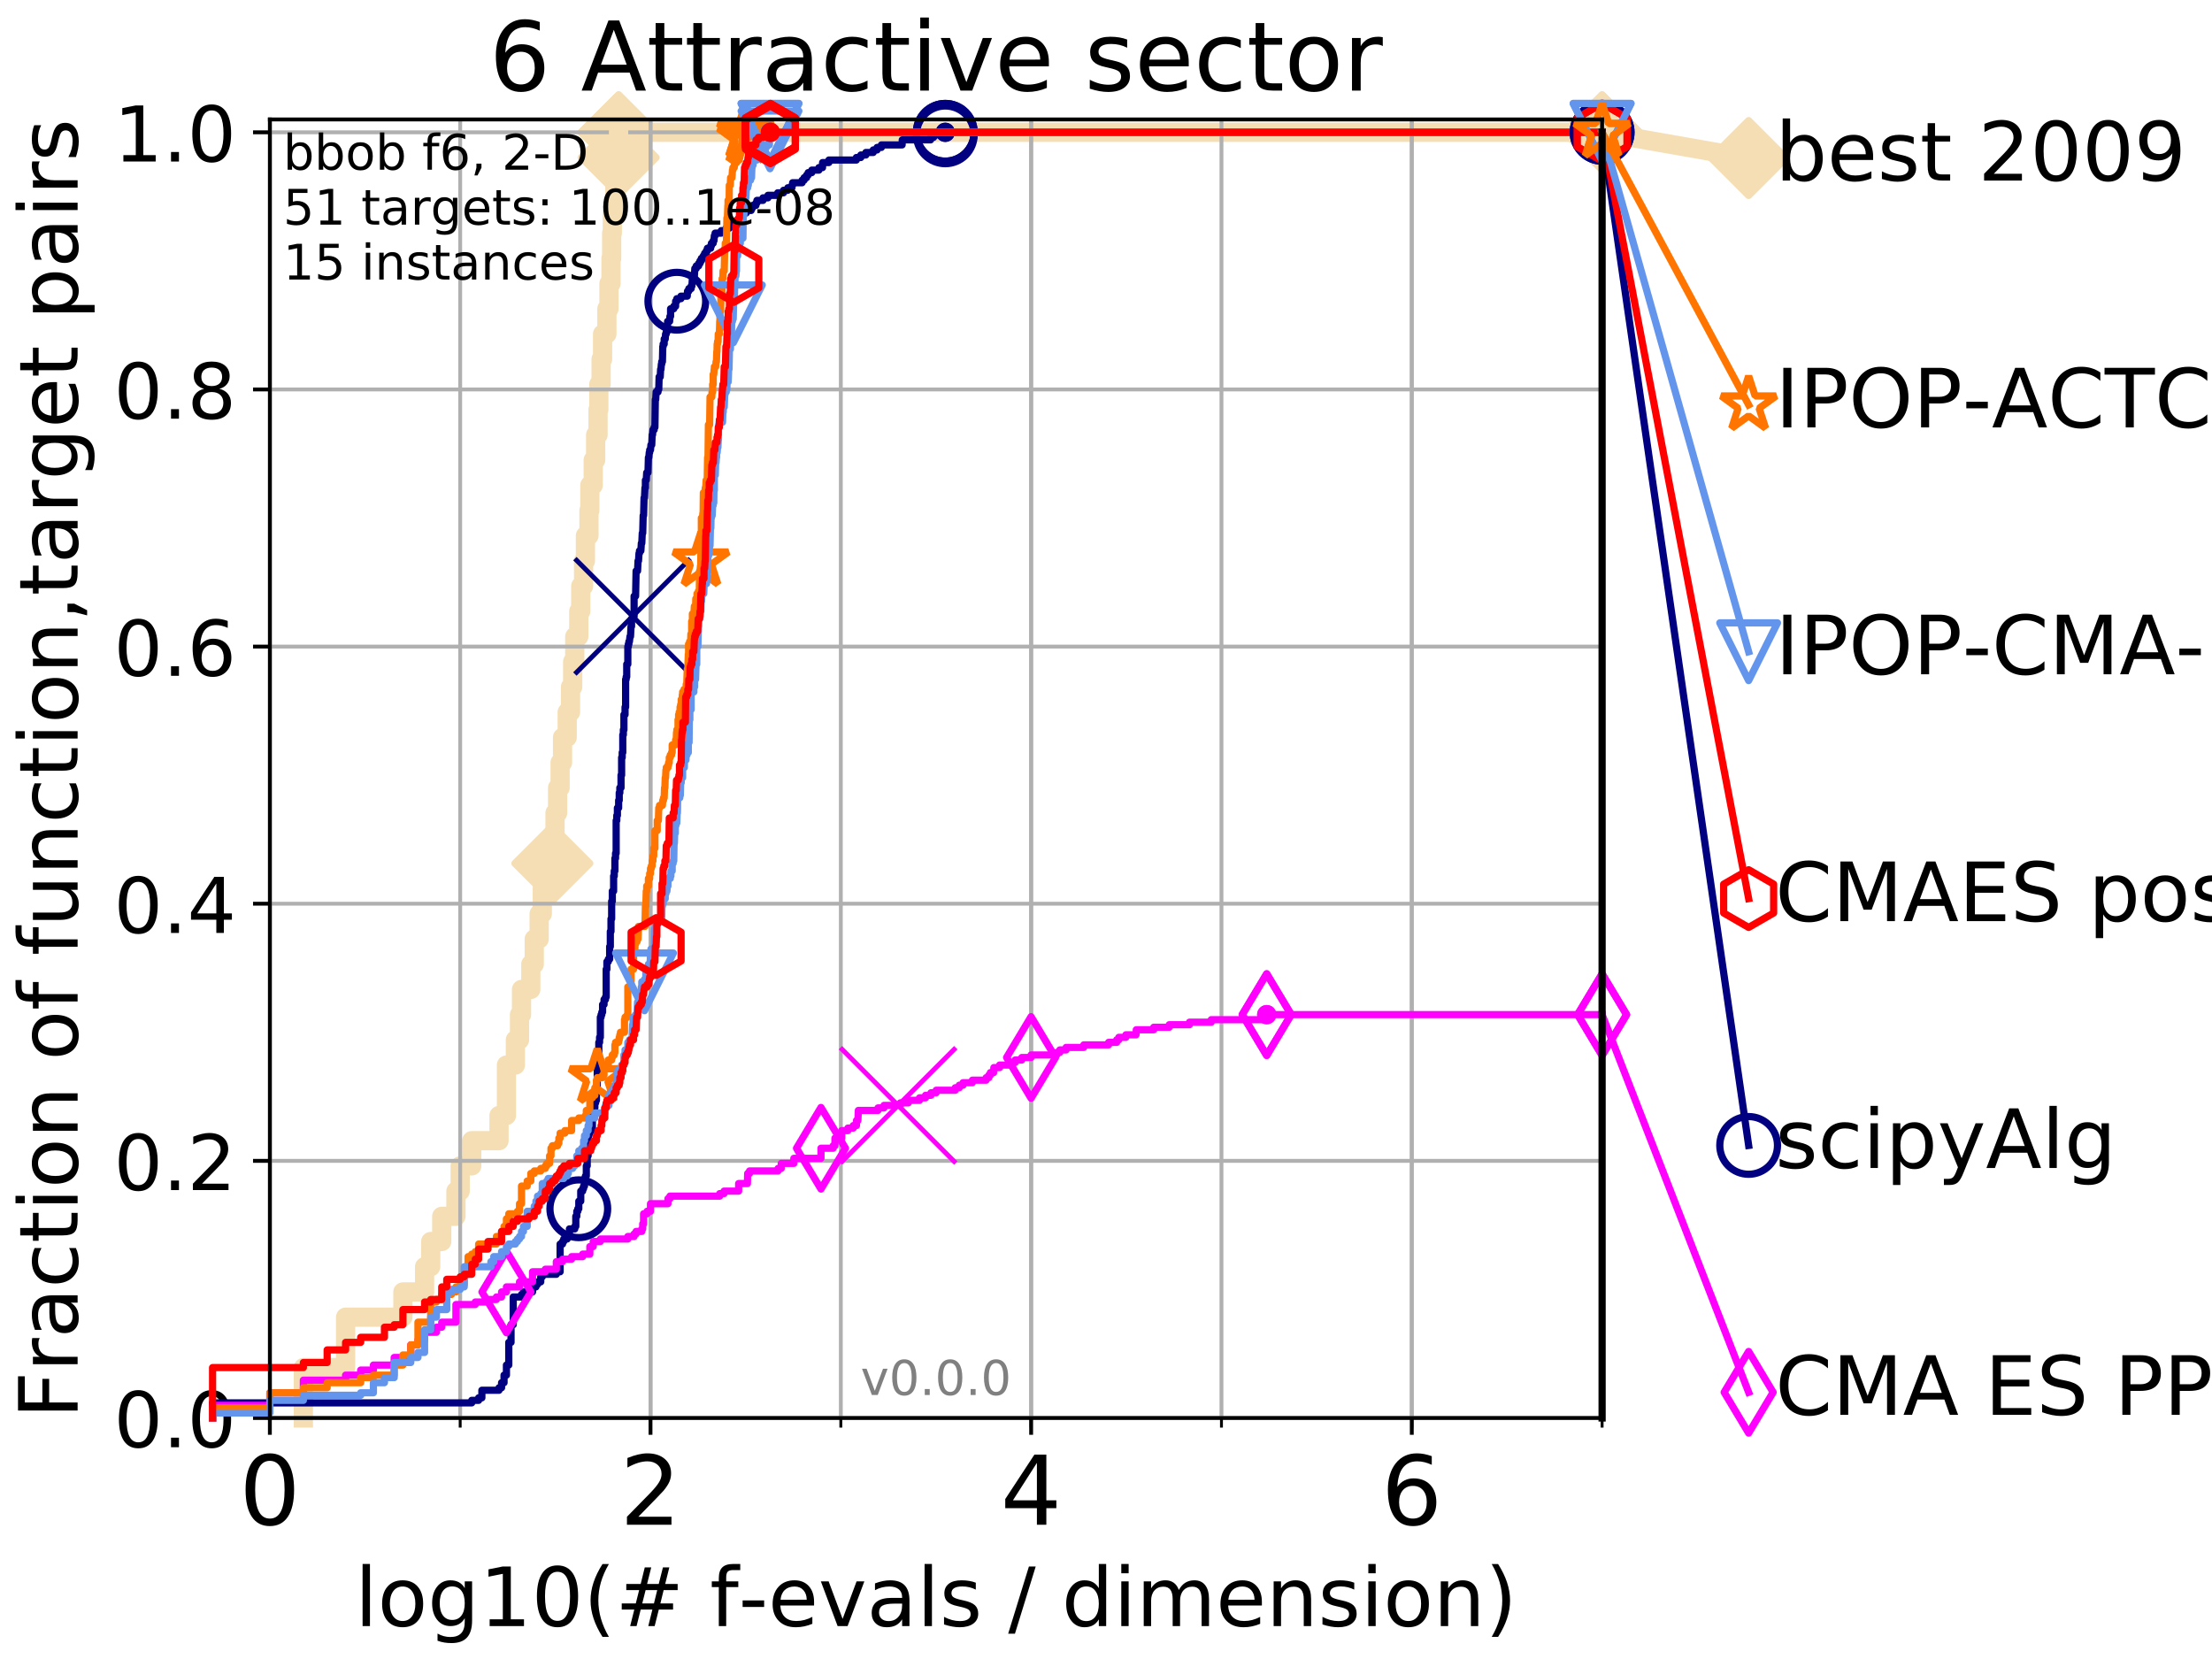 <?xml version="1.0" encoding="utf-8" standalone="no"?>
<!DOCTYPE svg PUBLIC "-//W3C//DTD SVG 1.1//EN"
  "http://www.w3.org/Graphics/SVG/1.1/DTD/svg11.dtd">
<!-- Created with matplotlib (http://matplotlib.org/) -->
<svg height="345pt" version="1.1" viewBox="0 0 460 345" width="460pt" xmlns="http://www.w3.org/2000/svg" xmlns:xlink="http://www.w3.org/1999/xlink">
 <defs>
  <style type="text/css">
*{stroke-linecap:butt;stroke-linejoin:round;}
  </style>
 </defs>
 <g id="figure_1">
  <g id="patch_1">
   <path d="M 0 345.6 
L 460.8 345.6 
L 460.8 0 
L 0 0 
z
" style="fill:#ffffff;"/>
  </g>
  <g id="axes_1">
   <g id="patch_2">
    <path d="M 56.12 294.88 
L 333.168 294.88 
L 333.168 24.84 
L 56.12 24.84 
z
" style="fill:#ffffff;"/>
   </g>
   <g id="line2d_1">
    <path d="M 63.089 294.88 
L 63.089 284.395 
L 71.87 284.395 
L 71.87 273.91 
L 83.784 273.91 
L 83.784 268.668 
L 88.294 268.668 
L 88.294 263.425 
L 89.568 263.425 
L 89.568 258.183 
L 91.863 258.183 
L 91.863 252.94 
L 94.817 252.94 
L 94.817 247.698 
L 95.698 247.698 
L 95.698 242.455 
L 98.101 242.455 
L 98.101 237.213 
L 103.777 237.213 
L 103.777 231.97 
L 105.317 231.97 
L 105.317 221.485 
L 107.177 221.485 
L 107.177 216.243 
L 108.037 216.243 
L 108.037 211 
L 108.451 211 
L 108.451 205.758 
L 110.385 205.758 
L 110.385 200.515 
L 111.101 200.515 
L 111.101 195.273 
L 112.122 195.273 
L 112.122 190.03 
L 112.771 190.03 
L 112.771 184.788 
L 114.293 184.788 
L 114.293 179.546 
L 114.866 179.546 
L 114.866 174.303 
L 115.421 174.303 
L 115.421 169.061 
L 115.958 169.061 
L 115.958 163.818 
L 116.479 163.818 
L 116.479 158.576 
L 116.984 158.576 
L 116.984 153.333 
L 117.953 153.333 
L 117.953 148.091 
L 118.645 148.091 
L 118.645 142.848 
L 119.092 142.848 
L 119.092 137.606 
L 119.527 137.606 
L 119.527 132.363 
L 120.365 132.363 
L 120.365 127.121 
L 120.77 127.121 
L 120.77 121.878 
L 121.359 121.878 
L 121.359 116.636 
L 121.741 116.636 
L 121.741 111.393 
L 122.481 111.393 
L 122.481 106.151 
L 122.661 106.151 
L 122.661 100.908 
L 123.362 100.908 
L 123.362 95.666 
L 123.87 95.666 
L 123.87 90.423 
L 124.364 90.423 
L 124.364 85.181 
L 124.525 85.181 
L 124.525 79.938 
L 125.001 79.938 
L 125.001 74.696 
L 125.31 74.696 
L 125.31 69.453 
L 126.207 69.453 
L 126.207 64.211 
L 126.639 64.211 
L 126.639 58.969 
L 127.06 58.969 
L 127.06 53.726 
L 127.198 53.726 
L 127.198 48.484 
L 127.335 48.484 
L 127.335 43.241 
L 127.872 43.241 
L 127.872 37.999 
L 128.264 37.999 
L 128.264 32.756 
L 128.648 32.756 
L 128.648 27.514 
L 333.168 27.514 
" style="fill:none;stroke:#f5deb3;stroke-linecap:square;stroke-width:4;"/>
   </g>
   <g id="line2d_2">
    <defs>
     <path d="M -0 7.778 
L 7.778 0 
L 0 -7.778 
L -7.778 -0 
z
" id="mc6aaa872ea" style="stroke:#f5deb3;stroke-linejoin:miter;stroke-width:1.5;"/>
    </defs>
    <g>
     <use style="fill:#f5deb3;stroke:#f5deb3;stroke-linejoin:miter;stroke-width:1.5;" x="114.866" xlink:href="#mc6aaa872ea" y="179.546"/>
     <use style="fill:#f5deb3;stroke:#f5deb3;stroke-linejoin:miter;stroke-width:1.5;" x="128.648" xlink:href="#mc6aaa872ea" y="32.756"/>
     <use style="fill:#f5deb3;stroke:#f5deb3;stroke-linejoin:miter;stroke-width:1.5;" x="128.648" xlink:href="#mc6aaa872ea" y="27.514"/>
     <use style="fill:#f5deb3;stroke:#f5deb3;stroke-linejoin:miter;stroke-width:1.5;" x="128.648" xlink:href="#mc6aaa872ea" y="27.514"/>
     <use style="fill:#f5deb3;stroke:#f5deb3;stroke-linejoin:miter;stroke-width:1.5;" x="333.168" xlink:href="#mc6aaa872ea" y="27.514"/>
    </g>
   </g>
   <g id="line2d_3">
    <path style="fill:none;stroke:#f5deb3;stroke-linecap:square;stroke-width:4;"/>
    <g/>
   </g>
   <g id="line2d_4">
    <path d="M 333.168 27.514 
L 363.643 32.861 
" style="fill:none;stroke:#f5deb3;stroke-linecap:square;stroke-width:4;"/>
    <g>
     <use style="fill:#f5deb3;stroke:#f5deb3;stroke-linejoin:miter;stroke-width:1.5;" x="333.168" xlink:href="#mc6aaa872ea" y="27.514"/>
     <use style="fill:#f5deb3;stroke:#f5deb3;stroke-linejoin:miter;stroke-width:1.5;" x="363.643" xlink:href="#mc6aaa872ea" y="32.861"/>
    </g>
   </g>
   <g id="matplotlib.axis_1">
    <g id="xtick_1">
     <g id="line2d_5">
      <path clip-path="url(#p4999532768)" d="M 56.12 294.88 
L 56.12 24.84 
" style="fill:none;stroke:#b0b0b0;stroke-linecap:square;stroke-width:0.8;"/>
     </g>
     <g id="line2d_6">
      <defs>
       <path d="M 0 0 
L 0 3.5 
" id="m7231cc3fb7" style="stroke:#000000;stroke-width:0.8;"/>
      </defs>
      <g>
       <use style="stroke:#000000;stroke-width:0.8;" x="56.12" xlink:href="#m7231cc3fb7" y="294.88"/>
      </g>
     </g>
     <g id="text_1">
      <!-- 0 -->
      <defs>
       <path d="M 31.781 66.406 
Q 24.172 66.406 20.328 58.906 
Q 16.5 51.422 16.5 36.375 
Q 16.5 21.391 20.328 13.891 
Q 24.172 6.391 31.781 6.391 
Q 39.453 6.391 43.281 13.891 
Q 47.125 21.391 47.125 36.375 
Q 47.125 51.422 43.281 58.906 
Q 39.453 66.406 31.781 66.406 
z
M 31.781 74.219 
Q 44.047 74.219 50.516 64.516 
Q 56.984 54.828 56.984 36.375 
Q 56.984 17.969 50.516 8.266 
Q 44.047 -1.422 31.781 -1.422 
Q 19.531 -1.422 13.062 8.266 
Q 6.594 17.969 6.594 36.375 
Q 6.594 54.828 13.062 64.516 
Q 19.531 74.219 31.781 74.219 
z
" id="DejaVuSans-30"/>
      </defs>
      <g transform="translate(49.758 317.077)scale(0.2 -0.2)">
       <use xlink:href="#DejaVuSans-30"/>
      </g>
     </g>
    </g>
    <g id="xtick_2">
     <g id="line2d_7">
      <path clip-path="url(#p4999532768)" d="M 135.277 294.88 
L 135.277 24.84 
" style="fill:none;stroke:#b0b0b0;stroke-linecap:square;stroke-width:0.8;"/>
     </g>
     <g id="line2d_8">
      <g>
       <use style="stroke:#000000;stroke-width:0.8;" x="135.277" xlink:href="#m7231cc3fb7" y="294.88"/>
      </g>
     </g>
     <g id="text_2">
      <!-- 2 -->
      <defs>
       <path d="M 19.188 8.297 
L 53.609 8.297 
L 53.609 0 
L 7.328 0 
L 7.328 8.297 
Q 12.938 14.109 22.625 23.891 
Q 32.328 33.688 34.812 36.531 
Q 39.547 41.844 41.422 45.531 
Q 43.312 49.219 43.312 52.781 
Q 43.312 58.594 39.234 62.25 
Q 35.156 65.922 28.609 65.922 
Q 23.969 65.922 18.812 64.312 
Q 13.672 62.703 7.812 59.422 
L 7.812 69.391 
Q 13.766 71.781 18.938 73 
Q 24.125 74.219 28.422 74.219 
Q 39.75 74.219 46.484 68.547 
Q 53.219 62.891 53.219 53.422 
Q 53.219 48.922 51.531 44.891 
Q 49.859 40.875 45.406 35.406 
Q 44.188 33.984 37.641 27.219 
Q 31.109 20.453 19.188 8.297 
z
" id="DejaVuSans-32"/>
      </defs>
      <g transform="translate(128.914 317.077)scale(0.2 -0.2)">
       <use xlink:href="#DejaVuSans-32"/>
      </g>
     </g>
    </g>
    <g id="xtick_3">
     <g id="line2d_9">
      <path clip-path="url(#p4999532768)" d="M 214.433 294.88 
L 214.433 24.84 
" style="fill:none;stroke:#b0b0b0;stroke-linecap:square;stroke-width:0.8;"/>
     </g>
     <g id="line2d_10">
      <g>
       <use style="stroke:#000000;stroke-width:0.8;" x="214.433" xlink:href="#m7231cc3fb7" y="294.88"/>
      </g>
     </g>
     <g id="text_3">
      <!-- 4 -->
      <defs>
       <path d="M 37.797 64.312 
L 12.891 25.391 
L 37.797 25.391 
z
M 35.203 72.906 
L 47.609 72.906 
L 47.609 25.391 
L 58.016 25.391 
L 58.016 17.188 
L 47.609 17.188 
L 47.609 0 
L 37.797 0 
L 37.797 17.188 
L 4.891 17.188 
L 4.891 26.703 
z
" id="DejaVuSans-34"/>
      </defs>
      <g transform="translate(208.071 317.077)scale(0.2 -0.2)">
       <use xlink:href="#DejaVuSans-34"/>
      </g>
     </g>
    </g>
    <g id="xtick_4">
     <g id="line2d_11">
      <path clip-path="url(#p4999532768)" d="M 293.59 294.88 
L 293.59 24.84 
" style="fill:none;stroke:#b0b0b0;stroke-linecap:square;stroke-width:0.8;"/>
     </g>
     <g id="line2d_12">
      <g>
       <use style="stroke:#000000;stroke-width:0.8;" x="293.59" xlink:href="#m7231cc3fb7" y="294.88"/>
      </g>
     </g>
     <g id="text_4">
      <!-- 6 -->
      <defs>
       <path d="M 33.016 40.375 
Q 26.375 40.375 22.484 35.828 
Q 18.609 31.297 18.609 23.391 
Q 18.609 15.531 22.484 10.953 
Q 26.375 6.391 33.016 6.391 
Q 39.656 6.391 43.531 10.953 
Q 47.406 15.531 47.406 23.391 
Q 47.406 31.297 43.531 35.828 
Q 39.656 40.375 33.016 40.375 
z
M 52.594 71.297 
L 52.594 62.312 
Q 48.875 64.062 45.094 64.984 
Q 41.312 65.922 37.594 65.922 
Q 27.828 65.922 22.672 59.328 
Q 17.531 52.734 16.797 39.406 
Q 19.672 43.656 24.016 45.922 
Q 28.375 48.188 33.594 48.188 
Q 44.578 48.188 50.953 41.516 
Q 57.328 34.859 57.328 23.391 
Q 57.328 12.156 50.688 5.359 
Q 44.047 -1.422 33.016 -1.422 
Q 20.359 -1.422 13.672 8.266 
Q 6.984 17.969 6.984 36.375 
Q 6.984 53.656 15.188 63.938 
Q 23.391 74.219 37.203 74.219 
Q 40.922 74.219 44.703 73.484 
Q 48.484 72.75 52.594 71.297 
z
" id="DejaVuSans-36"/>
      </defs>
      <g transform="translate(287.227 317.077)scale(0.2 -0.2)">
       <use xlink:href="#DejaVuSans-36"/>
      </g>
     </g>
    </g>
    <g id="xtick_5">
     <g id="line2d_13">
      <path clip-path="url(#p4999532768)" d="M 56.12 294.88 
L 56.12 24.84 
" style="fill:none;stroke:#b0b0b0;stroke-linecap:square;stroke-width:0.8;"/>
     </g>
     <g id="line2d_14">
      <defs>
       <path d="M 0 0 
L 0 2 
" id="md08068a7f4" style="stroke:#000000;stroke-width:0.6;"/>
      </defs>
      <g>
       <use style="stroke:#000000;stroke-width:0.6;" x="56.12" xlink:href="#md08068a7f4" y="294.88"/>
      </g>
     </g>
    </g>
    <g id="xtick_6">
     <g id="line2d_15">
      <path clip-path="url(#p4999532768)" d="M 95.698 294.88 
L 95.698 24.84 
" style="fill:none;stroke:#b0b0b0;stroke-linecap:square;stroke-width:0.8;"/>
     </g>
     <g id="line2d_16">
      <g>
       <use style="stroke:#000000;stroke-width:0.6;" x="95.698" xlink:href="#md08068a7f4" y="294.88"/>
      </g>
     </g>
    </g>
    <g id="xtick_7">
     <g id="line2d_17">
      <path clip-path="url(#p4999532768)" d="M 135.277 294.88 
L 135.277 24.84 
" style="fill:none;stroke:#b0b0b0;stroke-linecap:square;stroke-width:0.8;"/>
     </g>
     <g id="line2d_18">
      <g>
       <use style="stroke:#000000;stroke-width:0.6;" x="135.277" xlink:href="#md08068a7f4" y="294.88"/>
      </g>
     </g>
    </g>
    <g id="xtick_8">
     <g id="line2d_19">
      <path clip-path="url(#p4999532768)" d="M 174.855 294.88 
L 174.855 24.84 
" style="fill:none;stroke:#b0b0b0;stroke-linecap:square;stroke-width:0.8;"/>
     </g>
     <g id="line2d_20">
      <g>
       <use style="stroke:#000000;stroke-width:0.6;" x="174.855" xlink:href="#md08068a7f4" y="294.88"/>
      </g>
     </g>
    </g>
    <g id="xtick_9">
     <g id="line2d_21">
      <path clip-path="url(#p4999532768)" d="M 214.433 294.88 
L 214.433 24.84 
" style="fill:none;stroke:#b0b0b0;stroke-linecap:square;stroke-width:0.8;"/>
     </g>
     <g id="line2d_22">
      <g>
       <use style="stroke:#000000;stroke-width:0.6;" x="214.433" xlink:href="#md08068a7f4" y="294.88"/>
      </g>
     </g>
    </g>
    <g id="xtick_10">
     <g id="line2d_23">
      <path clip-path="url(#p4999532768)" d="M 254.011 294.88 
L 254.011 24.84 
" style="fill:none;stroke:#b0b0b0;stroke-linecap:square;stroke-width:0.8;"/>
     </g>
     <g id="line2d_24">
      <g>
       <use style="stroke:#000000;stroke-width:0.6;" x="254.011" xlink:href="#md08068a7f4" y="294.88"/>
      </g>
     </g>
    </g>
    <g id="xtick_11">
     <g id="line2d_25">
      <path clip-path="url(#p4999532768)" d="M 293.59 294.88 
L 293.59 24.84 
" style="fill:none;stroke:#b0b0b0;stroke-linecap:square;stroke-width:0.8;"/>
     </g>
     <g id="line2d_26">
      <g>
       <use style="stroke:#000000;stroke-width:0.6;" x="293.59" xlink:href="#md08068a7f4" y="294.88"/>
      </g>
     </g>
    </g>
    <g id="xtick_12">
     <g id="line2d_27">
      <path clip-path="url(#p4999532768)" d="M 333.168 294.88 
L 333.168 24.84 
" style="fill:none;stroke:#b0b0b0;stroke-linecap:square;stroke-width:0.8;"/>
     </g>
     <g id="line2d_28">
      <g>
       <use style="stroke:#000000;stroke-width:0.6;" x="333.168" xlink:href="#md08068a7f4" y="294.88"/>
      </g>
     </g>
    </g>
    <g id="text_5">
     <!-- log10(# f-evals / dimension) -->
     <defs>
      <path d="M 9.422 75.984 
L 18.406 75.984 
L 18.406 0 
L 9.422 0 
z
" id="DejaVuSans-6c"/>
      <path d="M 30.609 48.391 
Q 23.391 48.391 19.188 42.75 
Q 14.984 37.109 14.984 27.297 
Q 14.984 17.484 19.156 11.844 
Q 23.344 6.203 30.609 6.203 
Q 37.797 6.203 41.984 11.859 
Q 46.188 17.531 46.188 27.297 
Q 46.188 37.016 41.984 42.703 
Q 37.797 48.391 30.609 48.391 
z
M 30.609 56 
Q 42.328 56 49.016 48.375 
Q 55.719 40.766 55.719 27.297 
Q 55.719 13.875 49.016 6.219 
Q 42.328 -1.422 30.609 -1.422 
Q 18.844 -1.422 12.172 6.219 
Q 5.516 13.875 5.516 27.297 
Q 5.516 40.766 12.172 48.375 
Q 18.844 56 30.609 56 
z
" id="DejaVuSans-6f"/>
      <path d="M 45.406 27.984 
Q 45.406 37.75 41.375 43.109 
Q 37.359 48.484 30.078 48.484 
Q 22.859 48.484 18.828 43.109 
Q 14.797 37.75 14.797 27.984 
Q 14.797 18.266 18.828 12.891 
Q 22.859 7.516 30.078 7.516 
Q 37.359 7.516 41.375 12.891 
Q 45.406 18.266 45.406 27.984 
z
M 54.391 6.781 
Q 54.391 -7.172 48.188 -13.984 
Q 42 -20.797 29.203 -20.797 
Q 24.469 -20.797 20.266 -20.094 
Q 16.062 -19.391 12.109 -17.922 
L 12.109 -9.188 
Q 16.062 -11.328 19.922 -12.344 
Q 23.781 -13.375 27.781 -13.375 
Q 36.625 -13.375 41.016 -8.766 
Q 45.406 -4.156 45.406 5.172 
L 45.406 9.625 
Q 42.625 4.781 38.281 2.391 
Q 33.938 0 27.875 0 
Q 17.828 0 11.672 7.656 
Q 5.516 15.328 5.516 27.984 
Q 5.516 40.672 11.672 48.328 
Q 17.828 56 27.875 56 
Q 33.938 56 38.281 53.609 
Q 42.625 51.219 45.406 46.391 
L 45.406 54.688 
L 54.391 54.688 
z
" id="DejaVuSans-67"/>
      <path d="M 12.406 8.297 
L 28.516 8.297 
L 28.516 63.922 
L 10.984 60.406 
L 10.984 69.391 
L 28.422 72.906 
L 38.281 72.906 
L 38.281 8.297 
L 54.391 8.297 
L 54.391 0 
L 12.406 0 
z
" id="DejaVuSans-31"/>
      <path d="M 31 75.875 
Q 24.469 64.656 21.281 53.656 
Q 18.109 42.672 18.109 31.391 
Q 18.109 20.125 21.312 9.062 
Q 24.516 -2 31 -13.188 
L 23.188 -13.188 
Q 15.875 -1.703 12.234 9.375 
Q 8.594 20.453 8.594 31.391 
Q 8.594 42.281 12.203 53.312 
Q 15.828 64.359 23.188 75.875 
z
" id="DejaVuSans-28"/>
      <path d="M 51.125 44 
L 36.922 44 
L 32.812 27.688 
L 47.125 27.688 
z
M 43.797 71.781 
L 38.719 51.516 
L 52.984 51.516 
L 58.109 71.781 
L 65.922 71.781 
L 60.891 51.516 
L 76.125 51.516 
L 76.125 44 
L 58.984 44 
L 54.984 27.688 
L 70.516 27.688 
L 70.516 20.219 
L 53.078 20.219 
L 48 0 
L 40.188 0 
L 45.219 20.219 
L 30.906 20.219 
L 25.875 0 
L 18.016 0 
L 23.094 20.219 
L 7.719 20.219 
L 7.719 27.688 
L 24.906 27.688 
L 29 44 
L 13.281 44 
L 13.281 51.516 
L 30.906 51.516 
L 35.891 71.781 
z
" id="DejaVuSans-23"/>
      <path id="DejaVuSans-20"/>
      <path d="M 37.109 75.984 
L 37.109 68.5 
L 28.516 68.5 
Q 23.688 68.5 21.797 66.547 
Q 19.922 64.594 19.922 59.516 
L 19.922 54.688 
L 34.719 54.688 
L 34.719 47.703 
L 19.922 47.703 
L 19.922 0 
L 10.891 0 
L 10.891 47.703 
L 2.297 47.703 
L 2.297 54.688 
L 10.891 54.688 
L 10.891 58.5 
Q 10.891 67.625 15.141 71.797 
Q 19.391 75.984 28.609 75.984 
z
" id="DejaVuSans-66"/>
      <path d="M 4.891 31.391 
L 31.203 31.391 
L 31.203 23.391 
L 4.891 23.391 
z
" id="DejaVuSans-2d"/>
      <path d="M 56.203 29.594 
L 56.203 25.203 
L 14.891 25.203 
Q 15.484 15.922 20.484 11.062 
Q 25.484 6.203 34.422 6.203 
Q 39.594 6.203 44.453 7.469 
Q 49.312 8.734 54.109 11.281 
L 54.109 2.781 
Q 49.266 0.734 44.188 -0.344 
Q 39.109 -1.422 33.891 -1.422 
Q 20.797 -1.422 13.156 6.188 
Q 5.516 13.812 5.516 26.812 
Q 5.516 40.234 12.766 48.109 
Q 20.016 56 32.328 56 
Q 43.359 56 49.781 48.891 
Q 56.203 41.797 56.203 29.594 
z
M 47.219 32.234 
Q 47.125 39.594 43.094 43.984 
Q 39.062 48.391 32.422 48.391 
Q 24.906 48.391 20.391 44.141 
Q 15.875 39.891 15.188 32.172 
z
" id="DejaVuSans-65"/>
      <path d="M 2.984 54.688 
L 12.5 54.688 
L 29.594 8.797 
L 46.688 54.688 
L 56.203 54.688 
L 35.688 0 
L 23.484 0 
z
" id="DejaVuSans-76"/>
      <path d="M 34.281 27.484 
Q 23.391 27.484 19.188 25 
Q 14.984 22.516 14.984 16.5 
Q 14.984 11.719 18.141 8.906 
Q 21.297 6.109 26.703 6.109 
Q 34.188 6.109 38.703 11.406 
Q 43.219 16.703 43.219 25.484 
L 43.219 27.484 
z
M 52.203 31.203 
L 52.203 0 
L 43.219 0 
L 43.219 8.297 
Q 40.141 3.328 35.547 0.953 
Q 30.953 -1.422 24.312 -1.422 
Q 15.922 -1.422 10.953 3.297 
Q 6 8.016 6 15.922 
Q 6 25.141 12.172 29.828 
Q 18.359 34.516 30.609 34.516 
L 43.219 34.516 
L 43.219 35.406 
Q 43.219 41.609 39.141 45 
Q 35.062 48.391 27.688 48.391 
Q 23 48.391 18.547 47.266 
Q 14.109 46.141 10.016 43.891 
L 10.016 52.203 
Q 14.938 54.109 19.578 55.047 
Q 24.219 56 28.609 56 
Q 40.484 56 46.344 49.844 
Q 52.203 43.703 52.203 31.203 
z
" id="DejaVuSans-61"/>
      <path d="M 44.281 53.078 
L 44.281 44.578 
Q 40.484 46.531 36.375 47.5 
Q 32.281 48.484 27.875 48.484 
Q 21.188 48.484 17.844 46.438 
Q 14.5 44.391 14.5 40.281 
Q 14.5 37.156 16.891 35.375 
Q 19.281 33.594 26.516 31.984 
L 29.594 31.297 
Q 39.156 29.25 43.188 25.516 
Q 47.219 21.781 47.219 15.094 
Q 47.219 7.469 41.188 3.016 
Q 35.156 -1.422 24.609 -1.422 
Q 20.219 -1.422 15.453 -0.562 
Q 10.688 0.297 5.422 2 
L 5.422 11.281 
Q 10.406 8.688 15.234 7.391 
Q 20.062 6.109 24.812 6.109 
Q 31.156 6.109 34.562 8.281 
Q 37.984 10.453 37.984 14.406 
Q 37.984 18.062 35.516 20.016 
Q 33.062 21.969 24.703 23.781 
L 21.578 24.516 
Q 13.234 26.266 9.516 29.906 
Q 5.812 33.547 5.812 39.891 
Q 5.812 47.609 11.281 51.797 
Q 16.75 56 26.812 56 
Q 31.781 56 36.172 55.266 
Q 40.578 54.547 44.281 53.078 
z
" id="DejaVuSans-73"/>
      <path d="M 25.391 72.906 
L 33.688 72.906 
L 8.297 -9.281 
L 0 -9.281 
z
" id="DejaVuSans-2f"/>
      <path d="M 45.406 46.391 
L 45.406 75.984 
L 54.391 75.984 
L 54.391 0 
L 45.406 0 
L 45.406 8.203 
Q 42.578 3.328 38.25 0.953 
Q 33.938 -1.422 27.875 -1.422 
Q 17.969 -1.422 11.734 6.484 
Q 5.516 14.406 5.516 27.297 
Q 5.516 40.188 11.734 48.094 
Q 17.969 56 27.875 56 
Q 33.938 56 38.25 53.625 
Q 42.578 51.266 45.406 46.391 
z
M 14.797 27.297 
Q 14.797 17.391 18.875 11.75 
Q 22.953 6.109 30.078 6.109 
Q 37.203 6.109 41.297 11.75 
Q 45.406 17.391 45.406 27.297 
Q 45.406 37.203 41.297 42.844 
Q 37.203 48.484 30.078 48.484 
Q 22.953 48.484 18.875 42.844 
Q 14.797 37.203 14.797 27.297 
z
" id="DejaVuSans-64"/>
      <path d="M 9.422 54.688 
L 18.406 54.688 
L 18.406 0 
L 9.422 0 
z
M 9.422 75.984 
L 18.406 75.984 
L 18.406 64.594 
L 9.422 64.594 
z
" id="DejaVuSans-69"/>
      <path d="M 52 44.188 
Q 55.375 50.25 60.062 53.125 
Q 64.75 56 71.094 56 
Q 79.641 56 84.281 50.016 
Q 88.922 44.047 88.922 33.016 
L 88.922 0 
L 79.891 0 
L 79.891 32.719 
Q 79.891 40.578 77.094 44.375 
Q 74.312 48.188 68.609 48.188 
Q 61.625 48.188 57.562 43.547 
Q 53.516 38.922 53.516 30.906 
L 53.516 0 
L 44.484 0 
L 44.484 32.719 
Q 44.484 40.625 41.703 44.406 
Q 38.922 48.188 33.109 48.188 
Q 26.219 48.188 22.156 43.531 
Q 18.109 38.875 18.109 30.906 
L 18.109 0 
L 9.078 0 
L 9.078 54.688 
L 18.109 54.688 
L 18.109 46.188 
Q 21.188 51.219 25.484 53.609 
Q 29.781 56 35.688 56 
Q 41.656 56 45.828 52.969 
Q 50 49.953 52 44.188 
z
" id="DejaVuSans-6d"/>
      <path d="M 54.891 33.016 
L 54.891 0 
L 45.906 0 
L 45.906 32.719 
Q 45.906 40.484 42.875 44.328 
Q 39.844 48.188 33.797 48.188 
Q 26.516 48.188 22.312 43.547 
Q 18.109 38.922 18.109 30.906 
L 18.109 0 
L 9.078 0 
L 9.078 54.688 
L 18.109 54.688 
L 18.109 46.188 
Q 21.344 51.125 25.703 53.562 
Q 30.078 56 35.797 56 
Q 45.219 56 50.047 50.172 
Q 54.891 44.344 54.891 33.016 
z
" id="DejaVuSans-6e"/>
      <path d="M 8.016 75.875 
L 15.828 75.875 
Q 23.141 64.359 26.781 53.312 
Q 30.422 42.281 30.422 31.391 
Q 30.422 20.453 26.781 9.375 
Q 23.141 -1.703 15.828 -13.188 
L 8.016 -13.188 
Q 14.5 -2 17.703 9.062 
Q 20.906 20.125 20.906 31.391 
Q 20.906 42.672 17.703 53.656 
Q 14.5 64.656 8.016 75.875 
z
" id="DejaVuSans-29"/>
     </defs>
     <g transform="translate(73.803 338.154)scale(0.17 -0.17)">
      <use xlink:href="#DejaVuSans-6c"/>
      <use x="27.783" xlink:href="#DejaVuSans-6f"/>
      <use x="88.965" xlink:href="#DejaVuSans-67"/>
      <use x="152.441" xlink:href="#DejaVuSans-31"/>
      <use x="216.064" xlink:href="#DejaVuSans-30"/>
      <use x="279.688" xlink:href="#DejaVuSans-28"/>
      <use x="318.701" xlink:href="#DejaVuSans-23"/>
      <use x="402.49" xlink:href="#DejaVuSans-20"/>
      <use x="434.277" xlink:href="#DejaVuSans-66"/>
      <use x="469.404" xlink:href="#DejaVuSans-2d"/>
      <use x="505.488" xlink:href="#DejaVuSans-65"/>
      <use x="567.012" xlink:href="#DejaVuSans-76"/>
      <use x="626.191" xlink:href="#DejaVuSans-61"/>
      <use x="687.471" xlink:href="#DejaVuSans-6c"/>
      <use x="715.254" xlink:href="#DejaVuSans-73"/>
      <use x="767.354" xlink:href="#DejaVuSans-20"/>
      <use x="799.141" xlink:href="#DejaVuSans-2f"/>
      <use x="832.832" xlink:href="#DejaVuSans-20"/>
      <use x="864.619" xlink:href="#DejaVuSans-64"/>
      <use x="928.096" xlink:href="#DejaVuSans-69"/>
      <use x="955.879" xlink:href="#DejaVuSans-6d"/>
      <use x="1053.291" xlink:href="#DejaVuSans-65"/>
      <use x="1114.814" xlink:href="#DejaVuSans-6e"/>
      <use x="1178.193" xlink:href="#DejaVuSans-73"/>
      <use x="1230.293" xlink:href="#DejaVuSans-69"/>
      <use x="1258.076" xlink:href="#DejaVuSans-6f"/>
      <use x="1319.258" xlink:href="#DejaVuSans-6e"/>
      <use x="1382.637" xlink:href="#DejaVuSans-29"/>
     </g>
    </g>
   </g>
   <g id="matplotlib.axis_2">
    <g id="ytick_1">
     <g id="line2d_29">
      <path clip-path="url(#p4999532768)" d="M 56.12 294.88 
L 333.168 294.88 
" style="fill:none;stroke:#b0b0b0;stroke-linecap:square;stroke-width:0.8;"/>
     </g>
     <g id="line2d_30">
      <defs>
       <path d="M 0 0 
L -3.5 0 
" id="mc277294a98" style="stroke:#000000;stroke-width:0.8;"/>
      </defs>
      <g>
       <use style="stroke:#000000;stroke-width:0.8;" x="56.12" xlink:href="#mc277294a98" y="294.88"/>
      </g>
     </g>
     <g id="text_6">
      <!-- 0.0 -->
      <defs>
       <path d="M 10.688 12.406 
L 21 12.406 
L 21 0 
L 10.688 0 
z
" id="DejaVuSans-2e"/>
      </defs>
      <g transform="translate(23.675 300.959)scale(0.16 -0.16)">
       <use xlink:href="#DejaVuSans-30"/>
       <use x="63.623" xlink:href="#DejaVuSans-2e"/>
       <use x="95.41" xlink:href="#DejaVuSans-30"/>
      </g>
     </g>
    </g>
    <g id="ytick_2">
     <g id="line2d_31">
      <path clip-path="url(#p4999532768)" d="M 56.12 241.407 
L 333.168 241.407 
" style="fill:none;stroke:#b0b0b0;stroke-linecap:square;stroke-width:0.8;"/>
     </g>
     <g id="line2d_32">
      <g>
       <use style="stroke:#000000;stroke-width:0.8;" x="56.12" xlink:href="#mc277294a98" y="241.407"/>
      </g>
     </g>
     <g id="text_7">
      <!-- 0.2 -->
      <g transform="translate(23.675 247.485)scale(0.16 -0.16)">
       <use xlink:href="#DejaVuSans-30"/>
       <use x="63.623" xlink:href="#DejaVuSans-2e"/>
       <use x="95.41" xlink:href="#DejaVuSans-32"/>
      </g>
     </g>
    </g>
    <g id="ytick_3">
     <g id="line2d_33">
      <path clip-path="url(#p4999532768)" d="M 56.12 187.933 
L 333.168 187.933 
" style="fill:none;stroke:#b0b0b0;stroke-linecap:square;stroke-width:0.8;"/>
     </g>
     <g id="line2d_34">
      <g>
       <use style="stroke:#000000;stroke-width:0.8;" x="56.12" xlink:href="#mc277294a98" y="187.933"/>
      </g>
     </g>
     <g id="text_8">
      <!-- 0.4 -->
      <g transform="translate(23.675 194.012)scale(0.16 -0.16)">
       <use xlink:href="#DejaVuSans-30"/>
       <use x="63.623" xlink:href="#DejaVuSans-2e"/>
       <use x="95.41" xlink:href="#DejaVuSans-34"/>
      </g>
     </g>
    </g>
    <g id="ytick_4">
     <g id="line2d_35">
      <path clip-path="url(#p4999532768)" d="M 56.12 134.46 
L 333.168 134.46 
" style="fill:none;stroke:#b0b0b0;stroke-linecap:square;stroke-width:0.8;"/>
     </g>
     <g id="line2d_36">
      <g>
       <use style="stroke:#000000;stroke-width:0.8;" x="56.12" xlink:href="#mc277294a98" y="134.46"/>
      </g>
     </g>
     <g id="text_9">
      <!-- 0.6 -->
      <g transform="translate(23.675 140.539)scale(0.16 -0.16)">
       <use xlink:href="#DejaVuSans-30"/>
       <use x="63.623" xlink:href="#DejaVuSans-2e"/>
       <use x="95.41" xlink:href="#DejaVuSans-36"/>
      </g>
     </g>
    </g>
    <g id="ytick_5">
     <g id="line2d_37">
      <path clip-path="url(#p4999532768)" d="M 56.12 80.987 
L 333.168 80.987 
" style="fill:none;stroke:#b0b0b0;stroke-linecap:square;stroke-width:0.8;"/>
     </g>
     <g id="line2d_38">
      <g>
       <use style="stroke:#000000;stroke-width:0.8;" x="56.12" xlink:href="#mc277294a98" y="80.987"/>
      </g>
     </g>
     <g id="text_10">
      <!-- 0.8 -->
      <defs>
       <path d="M 31.781 34.625 
Q 24.75 34.625 20.719 30.859 
Q 16.703 27.094 16.703 20.516 
Q 16.703 13.922 20.719 10.156 
Q 24.75 6.391 31.781 6.391 
Q 38.812 6.391 42.859 10.172 
Q 46.922 13.969 46.922 20.516 
Q 46.922 27.094 42.891 30.859 
Q 38.875 34.625 31.781 34.625 
z
M 21.922 38.812 
Q 15.578 40.375 12.031 44.719 
Q 8.5 49.078 8.5 55.328 
Q 8.5 64.062 14.719 69.141 
Q 20.953 74.219 31.781 74.219 
Q 42.672 74.219 48.875 69.141 
Q 55.078 64.062 55.078 55.328 
Q 55.078 49.078 51.531 44.719 
Q 48 40.375 41.703 38.812 
Q 48.828 37.156 52.797 32.312 
Q 56.781 27.484 56.781 20.516 
Q 56.781 9.906 50.312 4.234 
Q 43.844 -1.422 31.781 -1.422 
Q 19.734 -1.422 13.25 4.234 
Q 6.781 9.906 6.781 20.516 
Q 6.781 27.484 10.781 32.312 
Q 14.797 37.156 21.922 38.812 
z
M 18.312 54.391 
Q 18.312 48.734 21.844 45.562 
Q 25.391 42.391 31.781 42.391 
Q 38.141 42.391 41.719 45.562 
Q 45.312 48.734 45.312 54.391 
Q 45.312 60.062 41.719 63.234 
Q 38.141 66.406 31.781 66.406 
Q 25.391 66.406 21.844 63.234 
Q 18.312 60.062 18.312 54.391 
z
" id="DejaVuSans-38"/>
      </defs>
      <g transform="translate(23.675 87.066)scale(0.16 -0.16)">
       <use xlink:href="#DejaVuSans-30"/>
       <use x="63.623" xlink:href="#DejaVuSans-2e"/>
       <use x="95.41" xlink:href="#DejaVuSans-38"/>
      </g>
     </g>
    </g>
    <g id="ytick_6">
     <g id="line2d_39">
      <path clip-path="url(#p4999532768)" d="M 56.12 27.514 
L 333.168 27.514 
" style="fill:none;stroke:#b0b0b0;stroke-linecap:square;stroke-width:0.8;"/>
     </g>
     <g id="line2d_40">
      <g>
       <use style="stroke:#000000;stroke-width:0.8;" x="56.12" xlink:href="#mc277294a98" y="27.514"/>
      </g>
     </g>
     <g id="text_11">
      <!-- 1.0 -->
      <g transform="translate(23.675 33.592)scale(0.16 -0.16)">
       <use xlink:href="#DejaVuSans-31"/>
       <use x="63.623" xlink:href="#DejaVuSans-2e"/>
       <use x="95.41" xlink:href="#DejaVuSans-30"/>
      </g>
     </g>
    </g>
    <g id="text_12">
     <!-- Fraction of function,target pairs -->
     <defs>
      <path d="M 9.812 72.906 
L 51.703 72.906 
L 51.703 64.594 
L 19.672 64.594 
L 19.672 43.109 
L 48.578 43.109 
L 48.578 34.812 
L 19.672 34.812 
L 19.672 0 
L 9.812 0 
z
" id="DejaVuSans-46"/>
      <path d="M 41.109 46.297 
Q 39.594 47.172 37.812 47.578 
Q 36.031 48 33.891 48 
Q 26.266 48 22.188 43.047 
Q 18.109 38.094 18.109 28.812 
L 18.109 0 
L 9.078 0 
L 9.078 54.688 
L 18.109 54.688 
L 18.109 46.188 
Q 20.953 51.172 25.484 53.578 
Q 30.031 56 36.531 56 
Q 37.453 56 38.578 55.875 
Q 39.703 55.766 41.062 55.516 
z
" id="DejaVuSans-72"/>
      <path d="M 48.781 52.594 
L 48.781 44.188 
Q 44.969 46.297 41.141 47.344 
Q 37.312 48.391 33.406 48.391 
Q 24.656 48.391 19.812 42.844 
Q 14.984 37.312 14.984 27.297 
Q 14.984 17.281 19.812 11.734 
Q 24.656 6.203 33.406 6.203 
Q 37.312 6.203 41.141 7.25 
Q 44.969 8.297 48.781 10.406 
L 48.781 2.094 
Q 45.016 0.344 40.984 -0.531 
Q 36.969 -1.422 32.422 -1.422 
Q 20.062 -1.422 12.781 6.344 
Q 5.516 14.109 5.516 27.297 
Q 5.516 40.672 12.859 48.328 
Q 20.219 56 33.016 56 
Q 37.156 56 41.109 55.141 
Q 45.062 54.297 48.781 52.594 
z
" id="DejaVuSans-63"/>
      <path d="M 18.312 70.219 
L 18.312 54.688 
L 36.812 54.688 
L 36.812 47.703 
L 18.312 47.703 
L 18.312 18.016 
Q 18.312 11.328 20.141 9.422 
Q 21.969 7.516 27.594 7.516 
L 36.812 7.516 
L 36.812 0 
L 27.594 0 
Q 17.188 0 13.234 3.875 
Q 9.281 7.766 9.281 18.016 
L 9.281 47.703 
L 2.688 47.703 
L 2.688 54.688 
L 9.281 54.688 
L 9.281 70.219 
z
" id="DejaVuSans-74"/>
      <path d="M 8.5 21.578 
L 8.5 54.688 
L 17.484 54.688 
L 17.484 21.922 
Q 17.484 14.156 20.5 10.266 
Q 23.531 6.391 29.594 6.391 
Q 36.859 6.391 41.078 11.031 
Q 45.312 15.672 45.312 23.688 
L 45.312 54.688 
L 54.297 54.688 
L 54.297 0 
L 45.312 0 
L 45.312 8.406 
Q 42.047 3.422 37.719 1 
Q 33.406 -1.422 27.688 -1.422 
Q 18.266 -1.422 13.375 4.438 
Q 8.5 10.297 8.5 21.578 
z
M 31.109 56 
z
" id="DejaVuSans-75"/>
      <path d="M 11.719 12.406 
L 22.016 12.406 
L 22.016 4 
L 14.016 -11.625 
L 7.719 -11.625 
L 11.719 4 
z
" id="DejaVuSans-2c"/>
      <path d="M 18.109 8.203 
L 18.109 -20.797 
L 9.078 -20.797 
L 9.078 54.688 
L 18.109 54.688 
L 18.109 46.391 
Q 20.953 51.266 25.266 53.625 
Q 29.594 56 35.594 56 
Q 45.562 56 51.781 48.094 
Q 58.016 40.188 58.016 27.297 
Q 58.016 14.406 51.781 6.484 
Q 45.562 -1.422 35.594 -1.422 
Q 29.594 -1.422 25.266 0.953 
Q 20.953 3.328 18.109 8.203 
z
M 48.688 27.297 
Q 48.688 37.203 44.609 42.844 
Q 40.531 48.484 33.406 48.484 
Q 26.266 48.484 22.188 42.844 
Q 18.109 37.203 18.109 27.297 
Q 18.109 17.391 22.188 11.75 
Q 26.266 6.109 33.406 6.109 
Q 40.531 6.109 44.609 11.75 
Q 48.688 17.391 48.688 27.297 
z
" id="DejaVuSans-70"/>
     </defs>
     <g transform="translate(16.14 294.999)rotate(-90)scale(0.17 -0.17)">
      <use xlink:href="#DejaVuSans-46"/>
      <use x="57.41" xlink:href="#DejaVuSans-72"/>
      <use x="98.523" xlink:href="#DejaVuSans-61"/>
      <use x="159.803" xlink:href="#DejaVuSans-63"/>
      <use x="214.783" xlink:href="#DejaVuSans-74"/>
      <use x="253.992" xlink:href="#DejaVuSans-69"/>
      <use x="281.775" xlink:href="#DejaVuSans-6f"/>
      <use x="342.957" xlink:href="#DejaVuSans-6e"/>
      <use x="406.336" xlink:href="#DejaVuSans-20"/>
      <use x="438.123" xlink:href="#DejaVuSans-6f"/>
      <use x="499.305" xlink:href="#DejaVuSans-66"/>
      <use x="534.51" xlink:href="#DejaVuSans-20"/>
      <use x="566.297" xlink:href="#DejaVuSans-66"/>
      <use x="601.502" xlink:href="#DejaVuSans-75"/>
      <use x="664.881" xlink:href="#DejaVuSans-6e"/>
      <use x="728.26" xlink:href="#DejaVuSans-63"/>
      <use x="783.24" xlink:href="#DejaVuSans-74"/>
      <use x="822.449" xlink:href="#DejaVuSans-69"/>
      <use x="850.232" xlink:href="#DejaVuSans-6f"/>
      <use x="911.414" xlink:href="#DejaVuSans-6e"/>
      <use x="974.793" xlink:href="#DejaVuSans-2c"/>
      <use x="1006.58" xlink:href="#DejaVuSans-74"/>
      <use x="1045.789" xlink:href="#DejaVuSans-61"/>
      <use x="1107.068" xlink:href="#DejaVuSans-72"/>
      <use x="1148.166" xlink:href="#DejaVuSans-67"/>
      <use x="1211.643" xlink:href="#DejaVuSans-65"/>
      <use x="1273.166" xlink:href="#DejaVuSans-74"/>
      <use x="1312.375" xlink:href="#DejaVuSans-20"/>
      <use x="1344.162" xlink:href="#DejaVuSans-70"/>
      <use x="1407.639" xlink:href="#DejaVuSans-61"/>
      <use x="1468.918" xlink:href="#DejaVuSans-69"/>
      <use x="1496.701" xlink:href="#DejaVuSans-72"/>
      <use x="1537.814" xlink:href="#DejaVuSans-73"/>
     </g>
    </g>
   </g>
   <g id="line2d_41">
    <defs>
     <path d="M 0 1.5 
C 0.398 1.5 0.779 1.342 1.061 1.061 
C 1.342 0.779 1.5 0.398 1.5 0 
C 1.5 -0.398 1.342 -0.779 1.061 -1.061 
C 0.779 -1.342 0.398 -1.5 0 -1.5 
C -0.398 -1.5 -0.779 -1.342 -1.061 -1.061 
C -1.342 -0.779 -1.5 -0.398 -1.5 0 
C -1.5 0.398 -1.342 0.779 -1.061 1.061 
C -0.779 1.342 -0.398 1.5 0 1.5 
z
" id="m1ed532429b" style="stroke:#f5deb3;"/>
    </defs>
    <g>
     <use style="fill:#f5deb3;stroke:#f5deb3;" x="128.648" xlink:href="#m1ed532429b" y="27.514"/>
     <use style="fill:#f5deb3;stroke:#f5deb3;" x="128.648" xlink:href="#m1ed532429b" y="27.514"/>
    </g>
   </g>
   <g id="line2d_42">
    <defs>
     <path d="M 0 1.5 
C 0.398 1.5 0.779 1.342 1.061 1.061 
C 1.342 0.779 1.5 0.398 1.5 0 
C 1.5 -0.398 1.342 -0.779 1.061 -1.061 
C 0.779 -1.342 0.398 -1.5 0 -1.5 
C -0.398 -1.5 -0.779 -1.342 -1.061 -1.061 
C -1.342 -0.779 -1.5 -0.398 -1.5 0 
C -1.5 0.398 -1.342 0.779 -1.061 1.061 
C -0.779 1.342 -0.398 1.5 0 1.5 
z
" id="ma5d3d2aea6" style="stroke:#000080;"/>
    </defs>
    <g>
     <use style="fill:#000080;stroke:#000080;" x="196.576" xlink:href="#ma5d3d2aea6" y="27.514"/>
     <use style="fill:#000080;stroke:#000080;" x="196.576" xlink:href="#ma5d3d2aea6" y="27.514"/>
    </g>
   </g>
   <g id="line2d_43">
    <path d="M 44.206 294.88 
L 44.206 291.735 
L 98.101 291.735 
L 98.101 291.21 
L 99.534 291.21 
L 99.534 290.686 
L 100.208 290.686 
L 100.208 289.113 
L 103.777 289.113 
L 103.777 288.589 
L 104.306 288.589 
L 104.306 287.541 
L 104.819 287.541 
L 104.819 285.968 
L 105.317 285.968 
L 105.317 283.871 
L 105.802 283.871 
L 105.802 279.153 
L 106.272 279.153 
L 106.272 275.483 
L 106.731 275.483 
L 106.731 269.716 
L 108.451 269.716 
L 108.451 269.192 
L 108.856 269.192 
L 108.856 268.668 
L 110.746 268.668 
L 110.746 267.619 
L 111.448 267.619 
L 111.448 267.095 
L 111.788 267.095 
L 111.788 266.571 
L 112.45 266.571 
L 112.45 265.522 
L 112.771 265.522 
L 112.771 264.998 
L 115.691 264.998 
L 115.691 264.474 
L 116.479 264.474 
L 116.479 258.707 
L 116.984 258.707 
L 116.984 258.183 
L 117.232 258.183 
L 117.232 257.658 
L 117.953 257.658 
L 117.953 257.134 
L 118.417 257.134 
L 118.417 255.561 
L 119.527 255.561 
L 119.527 255.037 
L 119.74 255.037 
L 119.74 252.94 
L 119.951 252.94 
L 119.951 251.892 
L 120.16 251.892 
L 120.16 251.367 
L 120.365 251.367 
L 120.365 249.795 
L 120.77 249.795 
L 120.77 247.698 
L 121.165 247.698 
L 121.165 247.173 
L 121.359 247.173 
L 121.359 246.649 
L 121.551 246.649 
L 121.551 245.076 
L 121.741 245.076 
L 121.741 244.552 
L 121.929 244.552 
L 121.929 242.455 
L 122.115 242.455 
L 122.115 240.358 
L 122.299 240.358 
L 122.299 236.164 
L 122.481 236.164 
L 122.481 235.64 
L 122.661 235.64 
L 122.661 235.116 
L 123.015 235.116 
L 123.015 234.592 
L 123.19 234.592 
L 123.19 231.97 
L 123.362 231.97 
L 123.362 230.922 
L 123.533 230.922 
L 123.533 230.398 
L 123.703 230.398 
L 123.703 229.349 
L 123.87 229.349 
L 123.87 228.825 
L 124.036 228.825 
L 124.036 226.204 
L 124.201 226.204 
L 124.201 221.485 
L 124.364 221.485 
L 124.364 219.913 
L 124.525 219.913 
L 124.525 216.767 
L 124.685 216.767 
L 124.685 215.719 
L 124.844 215.719 
L 124.844 211.525 
L 125.001 211.525 
L 125.001 211 
L 125.156 211 
L 125.156 210.476 
L 125.31 210.476 
L 125.31 208.903 
L 125.615 208.903 
L 125.615 207.855 
L 125.913 207.855 
L 125.913 207.331 
L 126.061 207.331 
L 126.061 201.564 
L 126.207 201.564 
L 126.207 199.991 
L 126.496 199.991 
L 126.496 199.467 
L 126.78 199.467 
L 126.78 196.846 
L 126.921 196.846 
L 126.921 193.7 
L 127.06 193.7 
L 127.06 191.079 
L 127.198 191.079 
L 127.198 187.409 
L 127.335 187.409 
L 127.335 185.312 
L 127.606 185.312 
L 127.606 182.167 
L 127.739 182.167 
L 127.739 181.118 
L 127.872 181.118 
L 127.872 178.497 
L 128.004 178.497 
L 128.004 177.449 
L 128.134 177.449 
L 128.134 170.633 
L 128.264 170.633 
L 128.264 169.585 
L 128.393 169.585 
L 128.393 168.012 
L 128.648 168.012 
L 128.648 166.439 
L 128.773 166.439 
L 128.773 164.867 
L 128.898 164.867 
L 128.898 163.818 
L 129.146 163.818 
L 129.146 161.197 
L 129.268 161.197 
L 129.268 157.527 
L 129.39 157.527 
L 129.39 156.479 
L 129.51 156.479 
L 129.51 152.809 
L 129.63 152.809 
L 129.63 151.76 
L 129.749 151.76 
L 129.749 148.615 
L 129.984 148.615 
L 129.984 147.042 
L 130.101 147.042 
L 130.101 141.275 
L 130.217 141.275 
L 130.217 140.751 
L 130.332 140.751 
L 130.332 138.13 
L 130.559 138.13 
L 130.559 134.46 
L 130.672 134.46 
L 130.672 133.936 
L 130.784 133.936 
L 130.784 133.412 
L 130.895 133.412 
L 131.006 132.363 
L 131.116 132.363 
L 131.225 130.266 
L 131.333 130.266 
L 131.333 128.693 
L 131.548 128.693 
L 131.548 128.169 
L 131.865 128.169 
L 131.865 123.975 
L 132.177 123.975 
L 132.28 118.733 
L 132.584 118.733 
L 132.684 116.636 
L 132.784 116.636 
L 132.883 115.063 
L 132.981 115.063 
L 132.981 114.539 
L 133.274 114.539 
L 133.37 112.966 
L 133.466 112.966 
L 133.561 110.869 
L 133.655 110.869 
L 133.75 107.199 
L 133.843 107.199 
L 133.937 103.53 
L 134.029 103.53 
L 134.121 101.433 
L 134.213 101.433 
L 134.213 99.86 
L 134.395 99.86 
L 134.485 98.287 
L 134.753 98.287 
L 134.841 95.142 
L 134.929 95.142 
L 135.017 94.093 
L 135.104 94.093 
L 135.104 93.569 
L 135.277 93.569 
L 135.362 92.52 
L 135.532 92.52 
L 135.617 90.423 
L 135.701 90.423 
L 135.785 89.375 
L 136.033 89.375 
L 136.033 88.851 
L 136.197 88.851 
L 136.278 83.084 
L 136.359 83.084 
L 136.44 81.511 
L 136.837 81.511 
L 136.837 80.987 
L 136.993 80.987 
L 137.07 78.366 
L 137.301 78.366 
L 137.377 76.793 
L 137.453 76.793 
L 137.529 75.744 
L 137.604 75.744 
L 137.604 75.22 
L 137.753 75.22 
L 137.828 72.075 
L 137.902 72.075 
L 137.902 71.55 
L 138.122 71.55 
L 138.122 70.502 
L 138.339 70.502 
L 138.41 69.453 
L 138.553 69.453 
L 138.553 68.929 
L 138.765 68.929 
L 138.835 66.832 
L 139.249 66.832 
L 139.317 65.784 
L 139.452 65.784 
L 139.452 64.211 
L 140.114 64.211 
L 140.114 63.687 
L 140.499 63.687 
L 140.499 62.638 
L 140.75 62.638 
L 140.75 62.114 
L 141.604 62.114 
L 141.604 61.59 
L 142.92 61.59 
L 142.975 60.541 
L 143.248 60.541 
L 143.248 60.017 
L 143.727 60.017 
L 143.727 59.493 
L 143.884 59.493 
L 143.988 57.92 
L 144.091 57.92 
L 144.091 57.396 
L 144.397 57.396 
L 144.498 55.823 
L 144.797 55.823 
L 144.797 55.299 
L 145.284 55.299 
L 145.284 54.775 
L 145.57 54.775 
L 145.57 54.25 
L 145.851 54.25 
L 145.851 53.726 
L 146.264 53.726 
L 146.264 53.202 
L 146.534 53.202 
L 146.534 52.678 
L 146.887 52.678 
L 146.887 52.153 
L 147.105 52.153 
L 147.105 51.629 
L 147.782 51.629 
L 147.782 51.105 
L 147.947 51.105 
L 147.947 50.581 
L 148.314 50.581 
L 148.314 50.056 
L 148.474 50.056 
L 148.553 49.008 
L 148.711 49.008 
L 148.711 48.484 
L 149.999 48.484 
L 149.999 47.959 
L 150.992 47.959 
L 150.992 47.435 
L 151.701 47.435 
L 151.701 46.911 
L 151.865 46.911 
L 151.865 46.387 
L 153.097 46.387 
L 153.097 45.862 
L 154.217 45.862 
L 154.246 44.814 
L 154.557 44.814 
L 154.557 44.29 
L 155.189 44.29 
L 155.189 43.765 
L 156.21 43.765 
L 156.21 43.241 
L 156.488 43.241 
L 156.488 42.717 
L 157.198 42.717 
L 157.198 42.193 
L 157.413 42.193 
L 157.413 41.668 
L 158.67 41.668 
L 158.67 41.144 
L 159.696 41.144 
L 159.696 40.62 
L 161.73 40.62 
L 161.73 40.096 
L 162.941 40.096 
L 162.941 39.571 
L 163.828 39.571 
L 163.828 39.047 
L 164.688 39.047 
L 164.688 38.523 
L 164.827 38.523 
L 164.827 37.999 
L 166.804 37.999 
L 166.804 37.474 
L 167.224 37.474 
L 167.224 36.95 
L 167.726 36.95 
L 167.726 36.426 
L 168.061 36.426 
L 168.061 35.902 
L 168.81 35.902 
L 168.81 35.377 
L 170.295 35.377 
L 170.295 34.853 
L 171.052 34.853 
L 171.062 33.805 
L 172.372 33.805 
L 172.372 33.28 
L 178.082 33.28 
L 178.082 32.756 
L 179.011 32.756 
L 179.011 32.232 
L 180.058 32.232 
L 180.058 31.708 
L 181.594 31.708 
L 181.594 31.183 
L 182.393 31.183 
L 182.393 30.659 
L 183.29 30.659 
L 183.29 30.135 
L 187.6 30.135 
L 187.632 29.086 
L 193.516 29.086 
L 193.516 28.562 
L 194.146 28.562 
L 194.146 28.038 
L 196.576 28.038 
L 196.576 27.514 
L 333.168 27.514 
L 333.168 27.514 
" style="fill:none;stroke:#000080;stroke-linecap:square;stroke-width:1.5;"/>
   </g>
   <g id="line2d_44">
    <defs>
     <path d="M 0 6 
C 1.591 6 3.117 5.368 4.243 4.243 
C 5.368 3.117 6 1.591 6 0 
C 6 -1.591 5.368 -3.117 4.243 -4.243 
C 3.117 -5.368 1.591 -6 0 -6 
C -1.591 -6 -3.117 -5.368 -4.243 -4.243 
C -5.368 -3.117 -6 -1.591 -6 0 
C -6 1.591 -5.368 3.117 -4.243 4.243 
C -3.117 5.368 -1.591 6 0 6 
z
" id="m31895a14cf" style="stroke:#000080;stroke-width:1.5;"/>
    </defs>
    <g>
     <use style="fill:none;stroke:#000080;stroke-width:1.5;" x="120.365" xlink:href="#m31895a14cf" y="251.367"/>
     <use style="fill:none;stroke:#000080;stroke-width:1.5;" x="140.75" xlink:href="#m31895a14cf" y="62.638"/>
     <use style="fill:none;stroke:#000080;stroke-width:1.5;" x="196.576" xlink:href="#m31895a14cf" y="28.038"/>
     <use style="fill:none;stroke:#000080;stroke-width:1.5;" x="196.576" xlink:href="#m31895a14cf" y="27.514"/>
     <use style="fill:none;stroke:#000080;stroke-width:1.5;" x="196.576" xlink:href="#m31895a14cf" y="27.514"/>
     <use style="fill:none;stroke:#000080;stroke-width:1.5;" x="333.168" xlink:href="#m31895a14cf" y="27.514"/>
    </g>
   </g>
   <g id="line2d_45">
    <path style="fill:none;stroke:#000080;stroke-linecap:square;stroke-width:1.5;"/>
    <g/>
   </g>
   <g id="line2d_46">
    <path clip-path="url(#p4999532768)" d="M 131.548 128.169 
" style="fill:none;stroke:#000080;stroke-linecap:square;stroke-width:1.5;"/>
    <defs>
     <path d="M -12 12 
L 12 -12 
M -12 -12 
L 12 12 
" id="m8a16c28c36" style="stroke:#000080;"/>
    </defs>
    <g clip-path="url(#p4999532768)">
     <use style="fill:#000080;stroke:#000080;" x="131.548" xlink:href="#m8a16c28c36" y="128.169"/>
    </g>
   </g>
   <g id="line2d_47">
    <defs>
     <path d="M 0 1.5 
C 0.398 1.5 0.779 1.342 1.061 1.061 
C 1.342 0.779 1.5 0.398 1.5 0 
C 1.5 -0.398 1.342 -0.779 1.061 -1.061 
C 0.779 -1.342 0.398 -1.5 0 -1.5 
C -0.398 -1.5 -0.779 -1.342 -1.061 -1.061 
C -1.342 -0.779 -1.5 -0.398 -1.5 0 
C -1.5 0.398 -1.342 0.779 -1.061 1.061 
C -0.779 1.342 -0.398 1.5 0 1.5 
z
" id="md7dced39d4" style="stroke:#ff00ff;"/>
    </defs>
    <g>
     <use style="fill:#ff00ff;stroke:#ff00ff;" x="263.42" xlink:href="#md7dced39d4" y="211"/>
     <use style="fill:#ff00ff;stroke:#ff00ff;" x="263.42" xlink:href="#md7dced39d4" y="211"/>
    </g>
   </g>
   <g id="line2d_48">
    <path d="M 44.206 294.88 
L 44.206 292.259 
L 56.12 292.259 
L 56.12 289.638 
L 63.089 289.638 
L 63.089 287.016 
L 71.87 287.016 
L 71.87 285.968 
L 75.004 285.968 
L 75.004 284.919 
L 77.653 284.919 
L 77.653 283.871 
L 81.973 283.871 
L 81.973 282.298 
L 85.422 282.298 
L 85.422 279.677 
L 86.918 279.677 
L 86.918 278.628 
L 88.294 278.628 
L 88.294 277.056 
L 90.753 277.056 
L 90.753 276.007 
L 91.863 276.007 
L 91.863 274.959 
L 94.817 274.959 
L 94.817 271.289 
L 98.832 271.289 
L 98.832 270.765 
L 100.857 270.765 
L 100.857 270.24 
L 103.231 270.24 
L 103.231 269.716 
L 104.306 269.716 
L 104.306 268.668 
L 105.317 268.668 
L 105.317 267.619 
L 108.037 267.619 
L 108.037 266.571 
L 110.746 266.571 
L 110.746 264.474 
L 113.396 264.474 
L 113.396 263.949 
L 115.691 263.949 
L 115.691 262.377 
L 116.984 262.377 
L 116.984 261.852 
L 118.87 261.852 
L 118.87 261.328 
L 121.165 261.328 
L 121.165 260.804 
L 122.661 260.804 
L 122.661 259.231 
L 123.362 259.231 
L 123.362 258.183 
L 124.844 258.183 
L 124.844 257.658 
L 130.559 257.658 
L 130.559 257.134 
L 131.865 257.134 
L 131.865 256.61 
L 132.28 256.61 
L 132.28 256.086 
L 133.466 256.086 
L 133.466 255.561 
L 133.655 255.561 
L 133.655 254.513 
L 133.843 254.513 
L 133.843 252.416 
L 134.575 252.416 
L 134.575 251.892 
L 135.277 251.892 
L 135.277 250.319 
L 138.905 250.319 
L 138.905 249.27 
L 139.317 249.27 
L 139.317 248.746 
L 149.668 248.746 
L 149.668 248.222 
L 150.574 248.222 
L 150.574 247.698 
L 153.607 247.698 
L 153.607 246.125 
L 155.43 246.125 
L 155.483 244.028 
L 155.876 244.028 
L 155.876 243.504 
L 161.804 243.504 
L 161.804 242.979 
L 162.47 242.979 
L 162.47 241.931 
L 165.087 241.931 
L 165.087 240.882 
L 170.727 240.882 
L 170.727 238.785 
L 173.262 238.785 
L 173.262 238.261 
L 173.635 238.261 
L 173.635 236.689 
L 175.043 236.689 
L 175.043 235.116 
L 176.32 235.116 
L 176.32 234.592 
L 177.45 234.592 
L 177.45 234.067 
L 178.11 234.067 
L 178.11 233.019 
L 178.406 233.019 
L 178.497 230.922 
L 182.586 230.922 
L 182.586 230.398 
L 183.833 230.398 
L 183.833 229.873 
L 187.235 229.873 
L 187.235 229.349 
L 188.893 229.349 
L 188.893 228.825 
L 191.216 228.825 
L 191.216 228.301 
L 192.47 228.301 
L 192.47 227.776 
L 193.595 227.776 
L 193.595 227.252 
L 194.683 227.252 
L 194.683 226.728 
L 198.645 226.728 
L 198.645 226.204 
L 199.483 226.204 
L 199.483 225.679 
L 200.269 225.679 
L 200.269 225.155 
L 202.21 225.155 
L 202.21 224.631 
L 205.077 224.631 
L 205.077 224.107 
L 205.638 224.107 
L 205.638 223.582 
L 205.951 223.582 
L 205.951 223.058 
L 206.637 223.058 
L 206.68 222.01 
L 207.871 222.01 
L 207.871 221.485 
L 210.231 221.485 
L 210.231 220.961 
L 211.109 220.961 
L 211.109 220.437 
L 212.489 220.437 
L 212.489 219.913 
L 214.417 219.913 
L 214.417 219.388 
L 219.742 219.388 
L 219.742 218.864 
L 220.391 218.864 
L 220.391 218.34 
L 221.705 218.34 
L 221.705 217.816 
L 225.374 217.816 
L 225.374 217.291 
L 230.543 217.291 
L 230.543 216.767 
L 232.216 216.767 
L 232.216 216.243 
L 232.666 216.243 
L 232.666 215.719 
L 234.135 215.719 
L 234.135 215.194 
L 236.252 215.194 
L 236.293 214.146 
L 239.923 214.146 
L 239.923 213.622 
L 243.15 213.622 
L 243.15 213.097 
L 247.358 213.097 
L 247.358 212.573 
L 251.889 212.573 
L 251.889 212.049 
L 262.528 212.049 
L 262.528 211.525 
L 263.42 211.525 
L 263.42 211 
L 333.168 211 
L 333.168 211 
" style="fill:none;stroke:#ff00ff;stroke-linecap:square;stroke-width:1.5;"/>
   </g>
   <g id="line2d_49">
    <defs>
     <path d="M -0 8.485 
L 5.091 0 
L 0 -8.485 
L -5.091 -0 
z
" id="ma2b2300c34" style="stroke:#ff00ff;stroke-linejoin:miter;stroke-width:1.5;"/>
    </defs>
    <g>
     <use style="fill:none;stroke:#ff00ff;stroke-linejoin:miter;stroke-width:1.5;" x="105.317" xlink:href="#ma2b2300c34" y="268.668"/>
     <use style="fill:none;stroke:#ff00ff;stroke-linejoin:miter;stroke-width:1.5;" x="170.727" xlink:href="#ma2b2300c34" y="238.785"/>
     <use style="fill:none;stroke:#ff00ff;stroke-linejoin:miter;stroke-width:1.5;" x="214.417" xlink:href="#ma2b2300c34" y="219.913"/>
     <use style="fill:none;stroke:#ff00ff;stroke-linejoin:miter;stroke-width:1.5;" x="263.42" xlink:href="#ma2b2300c34" y="211"/>
     <use style="fill:none;stroke:#ff00ff;stroke-linejoin:miter;stroke-width:1.5;" x="263.42" xlink:href="#ma2b2300c34" y="211"/>
     <use style="fill:none;stroke:#ff00ff;stroke-linejoin:miter;stroke-width:1.5;" x="333.168" xlink:href="#ma2b2300c34" y="211"/>
    </g>
   </g>
   <g id="line2d_50">
    <path style="fill:none;stroke:#ff00ff;stroke-linecap:square;stroke-width:1.5;"/>
    <g/>
   </g>
   <g id="line2d_51">
    <path clip-path="url(#p4999532768)" d="M 186.769 229.873 
" style="fill:none;stroke:#ff00ff;stroke-linecap:square;stroke-width:1.5;"/>
    <defs>
     <path d="M -12 12 
L 12 -12 
M -12 -12 
L 12 12 
" id="mf43772cf69" style="stroke:#ff00ff;"/>
    </defs>
    <g clip-path="url(#p4999532768)">
     <use style="fill:#ff00ff;stroke:#ff00ff;" x="186.769" xlink:href="#mf43772cf69" y="229.873"/>
    </g>
   </g>
   <g id="line2d_52">
    <defs>
     <path d="M 0 1.5 
C 0.398 1.5 0.779 1.342 1.061 1.061 
C 1.342 0.779 1.5 0.398 1.5 0 
C 1.5 -0.398 1.342 -0.779 1.061 -1.061 
C 0.779 -1.342 0.398 -1.5 0 -1.5 
C -0.398 -1.5 -0.779 -1.342 -1.061 -1.061 
C -1.342 -0.779 -1.5 -0.398 -1.5 0 
C -1.5 0.398 -1.342 0.779 -1.061 1.061 
C -0.779 1.342 -0.398 1.5 0 1.5 
z
" id="m39949059a1" style="stroke:#ff7500;"/>
    </defs>
    <g>
     <use style="fill:#ff7500;stroke:#ff7500;" x="155.081" xlink:href="#m39949059a1" y="27.514"/>
     <use style="fill:#ff7500;stroke:#ff7500;" x="155.081" xlink:href="#m39949059a1" y="27.514"/>
    </g>
   </g>
   <g id="line2d_53">
    <path d="M 44.206 294.88 
L 44.206 292.783 
L 56.12 292.783 
L 56.12 289.638 
L 63.089 289.638 
L 63.089 288.589 
L 68.034 288.589 
L 68.034 287.541 
L 75.004 287.541 
L 75.004 286.492 
L 77.653 286.492 
L 77.653 285.968 
L 81.973 285.968 
L 81.973 283.871 
L 83.784 283.871 
L 83.784 281.774 
L 85.422 281.774 
L 85.422 279.677 
L 86.918 279.677 
L 86.918 274.959 
L 89.568 274.959 
L 89.568 270.765 
L 90.753 270.765 
L 90.753 270.24 
L 91.863 270.24 
L 91.863 269.192 
L 93.887 269.192 
L 93.887 268.668 
L 94.817 268.668 
L 94.817 267.619 
L 95.698 267.619 
L 95.698 267.095 
L 96.537 267.095 
L 96.537 264.998 
L 97.337 264.998 
L 97.337 261.328 
L 98.101 261.328 
L 98.101 260.804 
L 98.832 260.804 
L 98.832 260.28 
L 99.534 260.28 
L 99.534 258.707 
L 103.231 258.707 
L 103.231 257.134 
L 104.306 257.134 
L 104.306 256.086 
L 104.819 256.086 
L 104.819 255.037 
L 105.317 255.037 
L 105.317 253.464 
L 105.802 253.464 
L 105.802 252.416 
L 107.613 252.416 
L 107.613 251.892 
L 108.037 251.892 
L 108.037 250.319 
L 108.451 250.319 
L 108.451 246.649 
L 109.637 246.649 
L 109.637 245.601 
L 110.385 245.601 
L 110.385 244.028 
L 111.101 244.028 
L 111.101 243.504 
L 112.45 243.504 
L 112.45 242.979 
L 113.396 242.979 
L 113.396 242.455 
L 113.7 242.455 
L 113.7 241.931 
L 114.293 241.931 
L 114.293 240.358 
L 114.582 240.358 
L 114.582 238.785 
L 114.866 238.785 
L 114.866 238.261 
L 115.958 238.261 
L 115.958 237.737 
L 116.22 237.737 
L 116.22 236.689 
L 116.479 236.689 
L 116.479 235.64 
L 117.475 235.64 
L 117.475 235.116 
L 118.87 235.116 
L 118.87 233.019 
L 120.365 233.019 
L 120.365 232.495 
L 121.741 232.495 
L 121.741 231.97 
L 121.929 231.97 
L 121.929 230.922 
L 122.661 230.922 
L 122.661 228.301 
L 123.19 228.301 
L 123.19 227.776 
L 123.703 227.776 
L 123.703 226.204 
L 124.036 226.204 
L 124.036 224.631 
L 124.201 224.631 
L 124.201 224.107 
L 125.31 224.107 
L 125.31 223.582 
L 125.615 223.582 
L 125.615 222.534 
L 125.765 222.534 
L 125.765 222.01 
L 126.352 222.01 
L 126.352 221.485 
L 126.496 221.485 
L 126.496 220.437 
L 127.198 220.437 
L 127.198 219.913 
L 127.335 219.913 
L 127.335 219.388 
L 127.739 219.388 
L 127.739 218.864 
L 127.872 218.864 
L 127.872 217.291 
L 128.004 217.291 
L 128.004 216.767 
L 128.648 216.767 
L 128.648 216.243 
L 128.773 216.243 
L 128.773 215.719 
L 128.898 215.719 
L 128.898 215.194 
L 129.023 215.194 
L 129.023 214.67 
L 129.867 214.67 
L 129.867 212.049 
L 129.984 212.049 
L 129.984 211.525 
L 130.446 211.525 
L 130.446 211 
L 130.559 211 
L 130.559 205.234 
L 131.225 205.234 
L 131.225 201.564 
L 131.76 201.564 
L 131.76 198.418 
L 131.97 198.418 
L 132.074 196.321 
L 132.177 196.321 
L 132.177 195.797 
L 132.483 195.797 
L 132.483 195.273 
L 132.684 195.273 
L 132.784 192.652 
L 134.121 192.652 
L 134.213 188.458 
L 134.304 188.458 
L 134.395 185.312 
L 134.485 185.312 
L 134.485 184.264 
L 134.841 184.264 
L 134.841 182.691 
L 135.104 182.691 
L 135.104 181.642 
L 135.277 181.642 
L 135.277 180.594 
L 135.448 180.594 
L 135.448 180.07 
L 135.617 180.07 
L 135.617 179.021 
L 135.785 179.021 
L 135.785 177.973 
L 135.951 177.973 
L 135.951 176.4 
L 136.197 176.4 
L 136.197 172.73 
L 136.679 172.73 
L 136.679 170.633 
L 136.915 170.633 
L 136.993 168.012 
L 137.148 168.012 
L 137.148 167.488 
L 137.753 167.488 
L 137.828 166.439 
L 137.975 166.439 
L 137.975 165.915 
L 138.122 165.915 
L 138.194 163.818 
L 138.267 163.818 
L 138.339 161.721 
L 138.41 161.721 
L 138.482 160.148 
L 138.553 160.148 
L 138.553 159.624 
L 138.905 159.624 
L 138.905 159.1 
L 139.043 159.1 
L 139.043 158.576 
L 139.181 158.576 
L 139.181 157.527 
L 139.385 157.527 
L 139.385 157.003 
L 139.654 157.003 
L 139.654 156.479 
L 139.786 156.479 
L 139.786 154.906 
L 140.435 154.906 
L 140.499 153.857 
L 140.625 153.857 
L 140.688 152.285 
L 140.75 152.285 
L 140.75 151.76 
L 140.999 151.76 
L 140.999 149.663 
L 141.121 149.663 
L 141.121 148.615 
L 141.243 148.615 
L 141.243 148.091 
L 141.425 148.091 
L 141.425 147.042 
L 141.544 147.042 
L 141.544 146.518 
L 141.663 146.518 
L 141.663 145.469 
L 141.84 145.469 
L 141.899 144.421 
L 141.957 144.421 
L 141.957 143.897 
L 142.246 143.897 
L 142.246 143.372 
L 142.698 143.372 
L 142.698 142.324 
L 142.81 142.324 
L 142.92 139.178 
L 143.03 139.178 
L 143.139 136.033 
L 143.193 136.033 
L 143.193 133.936 
L 143.409 133.936 
L 143.409 133.412 
L 143.622 133.412 
L 143.675 131.839 
L 143.832 131.839 
L 143.832 129.218 
L 143.988 129.218 
L 143.988 127.645 
L 144.296 127.645 
L 144.397 126.072 
L 144.648 126.072 
L 144.698 124.499 
L 144.945 124.499 
L 144.945 123.451 
L 145.236 123.451 
L 145.236 122.927 
L 145.428 122.927 
L 145.475 118.733 
L 145.57 118.733 
L 145.664 117.684 
L 145.711 117.684 
L 145.804 112.442 
L 145.851 112.442 
L 145.851 107.724 
L 146.081 107.724 
L 146.173 106.675 
L 146.218 106.675 
L 146.264 102.481 
L 146.578 102.481 
L 146.667 101.433 
L 146.756 101.433 
L 146.844 99.86 
L 147.061 99.86 
L 147.148 95.142 
L 147.234 95.142 
L 147.319 88.326 
L 147.573 88.326 
L 147.657 82.56 
L 148.029 82.56 
L 148.07 81.511 
L 148.192 81.511 
L 148.192 79.938 
L 148.314 79.938 
L 148.314 77.841 
L 148.434 77.841 
L 148.514 76.793 
L 148.553 76.793 
L 148.553 76.269 
L 148.829 76.269 
L 148.907 75.22 
L 148.985 75.22 
L 149.062 73.123 
L 149.1 73.123 
L 149.139 71.55 
L 149.215 71.55 
L 149.215 71.026 
L 149.33 71.026 
L 149.367 69.453 
L 149.593 69.453 
L 149.668 66.832 
L 149.705 66.832 
L 149.742 64.735 
L 149.853 64.735 
L 149.926 61.59 
L 150.145 61.59 
L 150.181 57.92 
L 150.325 57.92 
L 150.36 56.347 
L 150.609 56.347 
L 150.714 51.629 
L 150.819 51.629 
L 150.819 50.581 
L 151.061 50.581 
L 151.163 45.338 
L 151.265 45.338 
L 151.367 42.717 
L 151.4 42.717 
L 151.4 41.668 
L 151.634 41.668 
L 151.667 38.523 
L 151.865 38.523 
L 151.93 36.95 
L 152.221 36.95 
L 152.317 35.377 
L 152.413 35.377 
L 152.413 34.853 
L 152.696 34.853 
L 152.758 33.805 
L 153.188 33.805 
L 153.188 33.28 
L 153.725 33.28 
L 153.725 32.756 
L 153.871 32.756 
L 153.871 32.232 
L 153.987 32.232 
L 154.074 31.183 
L 154.132 31.183 
L 154.132 30.135 
L 154.274 30.135 
L 154.274 29.086 
L 154.889 29.086 
L 154.889 28.562 
L 155.081 28.562 
L 155.081 27.514 
L 333.168 27.514 
L 333.168 27.514 
" style="fill:none;stroke:#ff7500;stroke-linecap:square;stroke-width:1.5;"/>
   </g>
   <g id="line2d_54">
    <defs>
     <path d="M 0 -6 
L -1.347 -1.854 
L -5.706 -1.854 
L -2.18 0.708 
L -3.527 4.854 
L -0 2.292 
L 3.527 4.854 
L 2.18 0.708 
L 5.706 -1.854 
L 1.347 -1.854 
z
" id="mef50852cfb" style="stroke:#ff7500;stroke-linejoin:bevel;stroke-width:1.5;"/>
    </defs>
    <g>
     <use style="fill:none;stroke:#ff7500;stroke-linejoin:bevel;stroke-width:1.5;" x="124.201" xlink:href="#mef50852cfb" y="224.107"/>
     <use style="fill:none;stroke:#ff7500;stroke-linejoin:bevel;stroke-width:1.5;" x="145.758" xlink:href="#mef50852cfb" y="116.636"/>
     <use style="fill:none;stroke:#ff7500;stroke-linejoin:bevel;stroke-width:1.5;" x="155.081" xlink:href="#mef50852cfb" y="28.562"/>
     <use style="fill:none;stroke:#ff7500;stroke-linejoin:bevel;stroke-width:1.5;" x="155.081" xlink:href="#mef50852cfb" y="27.514"/>
     <use style="fill:none;stroke:#ff7500;stroke-linejoin:bevel;stroke-width:1.5;" x="155.081" xlink:href="#mef50852cfb" y="27.514"/>
     <use style="fill:none;stroke:#ff7500;stroke-linejoin:bevel;stroke-width:1.5;" x="333.168" xlink:href="#mef50852cfb" y="27.514"/>
    </g>
   </g>
   <g id="line2d_55">
    <path style="fill:none;stroke:#ff7500;stroke-linecap:square;stroke-width:1.5;"/>
    <g/>
   </g>
   <g id="line2d_56">
    <defs>
     <path d="M 0 1.5 
C 0.398 1.5 0.779 1.342 1.061 1.061 
C 1.342 0.779 1.5 0.398 1.5 0 
C 1.5 -0.398 1.342 -0.779 1.061 -1.061 
C 0.779 -1.342 0.398 -1.5 0 -1.5 
C -0.398 -1.5 -0.779 -1.342 -1.061 -1.061 
C -1.342 -0.779 -1.5 -0.398 -1.5 0 
C -1.5 0.398 -1.342 0.779 -1.061 1.061 
C -0.779 1.342 -0.398 1.5 0 1.5 
z
" id="m6eb2180e4f" style="stroke:#6495ed;"/>
    </defs>
    <g>
     <use style="fill:#6495ed;stroke:#6495ed;" x="160.127" xlink:href="#m6eb2180e4f" y="27.514"/>
     <use style="fill:#6495ed;stroke:#6495ed;" x="160.127" xlink:href="#m6eb2180e4f" y="27.514"/>
    </g>
   </g>
   <g id="line2d_57">
    <path d="M 44.206 294.88 
L 44.206 293.832 
L 56.12 293.832 
L 56.12 291.21 
L 63.089 291.21 
L 63.089 290.162 
L 75.004 290.162 
L 75.004 289.638 
L 77.653 289.638 
L 77.653 287.541 
L 79.949 287.541 
L 79.949 286.492 
L 81.973 286.492 
L 81.973 283.347 
L 85.422 283.347 
L 85.422 282.298 
L 86.918 282.298 
L 86.918 281.25 
L 88.294 281.25 
L 88.294 276.531 
L 89.568 276.531 
L 89.568 273.91 
L 90.753 273.91 
L 90.753 272.337 
L 92.905 272.337 
L 92.905 268.668 
L 93.887 268.668 
L 93.887 268.143 
L 95.698 268.143 
L 95.698 267.619 
L 96.537 267.619 
L 96.537 263.425 
L 102.085 263.425 
L 102.085 262.377 
L 102.668 262.377 
L 102.668 261.328 
L 104.306 261.328 
L 104.306 260.28 
L 105.317 260.28 
L 105.317 259.231 
L 105.802 259.231 
L 105.802 258.707 
L 107.177 258.707 
L 107.177 258.183 
L 107.613 258.183 
L 107.613 257.658 
L 108.037 257.658 
L 108.037 257.134 
L 108.451 257.134 
L 108.451 256.086 
L 108.856 256.086 
L 108.856 255.037 
L 109.637 255.037 
L 109.637 251.892 
L 111.101 251.892 
L 111.101 250.843 
L 111.448 250.843 
L 111.448 249.795 
L 111.788 249.795 
L 111.788 248.746 
L 112.45 248.746 
L 112.45 248.222 
L 112.771 248.222 
L 112.771 246.125 
L 113.7 246.125 
L 113.7 245.601 
L 113.999 245.601 
L 113.999 245.076 
L 117.232 245.076 
L 117.232 244.552 
L 117.953 244.552 
L 117.953 244.028 
L 118.187 244.028 
L 118.187 242.979 
L 119.092 242.979 
L 119.092 242.455 
L 119.527 242.455 
L 119.527 241.931 
L 119.951 241.931 
L 119.951 240.358 
L 120.365 240.358 
L 120.365 239.31 
L 120.969 239.31 
L 120.969 238.785 
L 121.359 238.785 
L 121.359 237.213 
L 121.551 237.213 
L 121.551 236.164 
L 121.929 236.164 
L 121.929 235.116 
L 122.299 235.116 
L 122.299 234.067 
L 122.481 234.067 
L 122.481 232.495 
L 123.703 232.495 
L 123.703 231.446 
L 125.765 231.446 
L 125.765 230.398 
L 125.913 230.398 
L 125.913 229.873 
L 126.639 229.873 
L 126.639 227.776 
L 126.921 227.776 
L 126.921 227.252 
L 127.335 227.252 
L 127.335 226.728 
L 127.606 226.728 
L 127.606 226.204 
L 127.872 226.204 
L 127.872 225.679 
L 128.134 225.679 
L 128.134 225.155 
L 128.264 225.155 
L 128.264 224.631 
L 128.393 224.631 
L 128.393 223.058 
L 128.521 223.058 
L 128.521 222.534 
L 129.268 222.534 
L 129.268 221.485 
L 129.749 221.485 
L 129.749 219.388 
L 129.984 219.388 
L 129.984 218.34 
L 130.559 218.34 
L 130.559 216.767 
L 130.895 216.767 
L 130.895 216.243 
L 131.441 216.243 
L 131.548 213.097 
L 131.655 213.097 
L 131.655 211.525 
L 132.177 211.525 
L 132.177 211 
L 132.483 211 
L 132.584 208.379 
L 133.274 208.379 
L 133.37 205.234 
L 133.466 205.234 
L 133.466 204.185 
L 134.029 204.185 
L 134.029 203.661 
L 134.304 203.661 
L 134.304 202.088 
L 134.841 202.088 
L 134.841 200.515 
L 135.19 200.515 
L 135.277 198.418 
L 135.362 198.418 
L 135.362 197.37 
L 136.033 197.37 
L 136.115 193.176 
L 136.278 193.176 
L 136.278 192.127 
L 136.837 192.127 
L 136.837 191.603 
L 137.377 191.603 
L 137.377 191.079 
L 137.604 191.079 
L 137.679 188.458 
L 137.753 188.458 
L 137.753 187.933 
L 137.902 187.933 
L 137.902 186.885 
L 138.339 186.885 
L 138.339 185.836 
L 138.482 185.836 
L 138.482 185.312 
L 138.695 185.312 
L 138.765 184.264 
L 138.905 184.264 
L 138.905 182.691 
L 139.385 182.691 
L 139.385 182.167 
L 139.52 182.167 
L 139.52 181.118 
L 139.786 181.118 
L 139.786 179.546 
L 139.983 179.546 
L 139.983 179.021 
L 140.114 179.021 
L 140.178 175.352 
L 140.243 175.352 
L 140.307 173.255 
L 140.435 173.255 
L 140.435 171.682 
L 140.562 171.682 
L 140.562 171.158 
L 140.75 171.158 
L 140.813 169.061 
L 140.875 169.061 
L 140.937 165.915 
L 141.364 165.915 
L 141.364 165.391 
L 141.485 165.391 
L 141.544 162.77 
L 141.663 162.77 
L 141.663 161.721 
L 141.957 161.721 
L 141.957 159.624 
L 142.303 159.624 
L 142.36 158.051 
L 142.642 158.051 
L 142.698 157.003 
L 142.865 157.003 
L 142.865 156.479 
L 143.139 156.479 
L 143.139 154.382 
L 143.301 154.382 
L 143.355 149.663 
L 143.462 149.663 
L 143.462 147.566 
L 143.727 147.566 
L 143.727 143.897 
L 144.296 143.897 
L 144.296 142.848 
L 144.448 142.848 
L 144.448 141.275 
L 144.648 141.275 
L 144.748 138.13 
L 144.896 138.13 
L 144.896 134.46 
L 145.139 134.46 
L 145.236 130.266 
L 145.284 130.266 
L 145.332 128.693 
L 145.475 128.693 
L 145.475 128.169 
L 145.617 128.169 
L 145.664 127.121 
L 145.758 127.121 
L 145.804 125.024 
L 145.897 125.024 
L 145.943 123.451 
L 146.354 123.451 
L 146.444 121.354 
L 146.931 121.354 
L 146.975 119.781 
L 147.061 119.781 
L 147.148 116.636 
L 147.191 116.636 
L 147.234 115.587 
L 147.362 115.587 
L 147.447 114.015 
L 147.531 114.015 
L 147.531 113.49 
L 147.657 113.49 
L 147.741 109.821 
L 147.824 109.821 
L 147.865 107.724 
L 147.947 107.724 
L 147.947 107.199 
L 148.111 107.199 
L 148.192 105.102 
L 148.314 105.102 
L 148.314 104.578 
L 148.434 104.578 
L 148.474 101.957 
L 148.553 101.957 
L 148.553 98.811 
L 148.751 98.811 
L 148.829 96.19 
L 148.907 96.19 
L 148.985 95.142 
L 149.023 95.142 
L 149.023 94.093 
L 149.139 94.093 
L 149.215 93.045 
L 149.292 93.045 
L 149.367 91.472 
L 149.405 91.472 
L 149.443 88.326 
L 149.556 88.326 
L 149.556 87.802 
L 150.253 87.802 
L 150.325 85.705 
L 150.396 85.705 
L 150.432 84.657 
L 150.609 84.657 
L 150.714 82.035 
L 150.784 82.035 
L 150.784 81.511 
L 151.026 81.511 
L 151.026 80.987 
L 151.163 80.987 
L 151.197 79.414 
L 151.434 79.414 
L 151.534 76.793 
L 151.601 76.793 
L 151.701 72.599 
L 151.898 72.599 
L 151.963 69.453 
L 152.125 69.453 
L 152.157 66.832 
L 152.317 66.832 
L 152.317 66.308 
L 152.476 66.308 
L 152.571 62.638 
L 152.602 62.638 
L 152.633 61.59 
L 152.727 61.59 
L 152.789 58.969 
L 152.851 58.969 
L 152.851 57.396 
L 153.036 57.396 
L 153.097 56.347 
L 153.158 56.347 
L 153.158 53.202 
L 153.399 53.202 
L 153.399 52.153 
L 153.696 52.153 
L 153.784 50.581 
L 153.958 50.581 
L 153.958 49.532 
L 154.501 49.532 
L 154.557 44.814 
L 154.696 44.814 
L 154.779 43.241 
L 154.944 43.241 
L 154.999 41.144 
L 155.108 41.144 
L 155.216 39.047 
L 155.483 39.047 
L 155.483 38.523 
L 155.615 38.523 
L 155.668 37.474 
L 156.083 37.474 
L 156.083 36.95 
L 156.286 36.95 
L 156.362 34.853 
L 156.412 34.853 
L 156.412 34.329 
L 156.612 34.329 
L 156.662 33.28 
L 157.389 33.28 
L 157.389 32.756 
L 157.904 32.756 
L 157.904 32.232 
L 158.11 32.232 
L 158.11 31.183 
L 158.692 31.183 
L 158.692 30.659 
L 159.382 30.659 
L 159.382 30.135 
L 160.005 30.135 
L 160.005 29.086 
L 160.127 29.086 
L 160.127 27.514 
L 333.168 27.514 
L 333.168 27.514 
" style="fill:none;stroke:#6495ed;stroke-linecap:square;stroke-width:1.5;"/>
   </g>
   <g id="line2d_58">
    <defs>
     <path d="M -0 6 
L 6 -6 
L -6 -6 
z
" id="mbb30aa7070" style="stroke:#6495ed;stroke-linejoin:miter;stroke-width:1.5;"/>
    </defs>
    <g>
     <use style="fill:none;stroke:#6495ed;stroke-linejoin:miter;stroke-width:1.5;" x="134.029" xlink:href="#mbb30aa7070" y="204.185"/>
     <use style="fill:none;stroke:#6495ed;stroke-linejoin:miter;stroke-width:1.5;" x="152.508" xlink:href="#mbb30aa7070" y="65.259"/>
     <use style="fill:none;stroke:#6495ed;stroke-linejoin:miter;stroke-width:1.5;" x="160.127" xlink:href="#mbb30aa7070" y="29.086"/>
     <use style="fill:none;stroke:#6495ed;stroke-linejoin:miter;stroke-width:1.5;" x="160.127" xlink:href="#mbb30aa7070" y="27.514"/>
     <use style="fill:none;stroke:#6495ed;stroke-linejoin:miter;stroke-width:1.5;" x="160.127" xlink:href="#mbb30aa7070" y="27.514"/>
     <use style="fill:none;stroke:#6495ed;stroke-linejoin:miter;stroke-width:1.5;" x="333.168" xlink:href="#mbb30aa7070" y="27.514"/>
    </g>
   </g>
   <g id="line2d_59">
    <path style="fill:none;stroke:#6495ed;stroke-linecap:square;stroke-width:1.5;"/>
    <g/>
   </g>
   <g id="line2d_60">
    <defs>
     <path d="M 0 1.5 
C 0.398 1.5 0.779 1.342 1.061 1.061 
C 1.342 0.779 1.5 0.398 1.5 0 
C 1.5 -0.398 1.342 -0.779 1.061 -1.061 
C 0.779 -1.342 0.398 -1.5 0 -1.5 
C -0.398 -1.5 -0.779 -1.342 -1.061 -1.061 
C -1.342 -0.779 -1.5 -0.398 -1.5 0 
C -1.5 0.398 -1.342 0.779 -1.061 1.061 
C -0.779 1.342 -0.398 1.5 0 1.5 
z
" id="m320e69bdcf" style="stroke:#ff0000;"/>
    </defs>
    <g>
     <use style="fill:#ff0000;stroke:#ff0000;" x="160.208" xlink:href="#m320e69bdcf" y="27.514"/>
     <use style="fill:#ff0000;stroke:#ff0000;" x="160.208" xlink:href="#m320e69bdcf" y="27.514"/>
    </g>
   </g>
   <g id="line2d_61">
    <path d="M 44.206 294.88 
L 44.206 284.395 
L 63.089 284.395 
L 63.089 283.347 
L 68.034 283.347 
L 68.034 280.725 
L 71.87 280.725 
L 71.87 279.153 
L 75.004 279.153 
L 75.004 278.104 
L 79.949 278.104 
L 79.949 276.007 
L 81.973 276.007 
L 81.973 275.483 
L 83.784 275.483 
L 83.784 272.337 
L 88.294 272.337 
L 88.294 270.765 
L 89.568 270.765 
L 89.568 270.24 
L 91.863 270.24 
L 91.863 267.619 
L 92.905 267.619 
L 92.905 266.046 
L 95.698 266.046 
L 95.698 265.522 
L 96.537 265.522 
L 96.537 264.998 
L 98.101 264.998 
L 98.101 262.901 
L 98.832 262.901 
L 98.832 261.852 
L 99.534 261.852 
L 99.534 259.755 
L 101.482 259.755 
L 101.482 258.183 
L 104.306 258.183 
L 104.306 256.086 
L 105.802 256.086 
L 105.802 255.037 
L 106.731 255.037 
L 106.731 253.989 
L 107.613 253.989 
L 107.613 253.464 
L 110.015 253.464 
L 110.015 252.94 
L 111.101 252.94 
L 111.101 251.892 
L 111.788 251.892 
L 111.788 250.843 
L 112.122 250.843 
L 112.122 249.795 
L 112.771 249.795 
L 112.771 249.27 
L 113.396 249.27 
L 113.396 247.698 
L 113.999 247.698 
L 113.999 247.173 
L 114.293 247.173 
L 114.293 246.125 
L 114.866 246.125 
L 114.866 245.601 
L 115.421 245.601 
L 115.421 245.076 
L 115.691 245.076 
L 115.691 244.552 
L 116.22 244.552 
L 116.22 244.028 
L 116.479 244.028 
L 116.479 243.504 
L 116.733 243.504 
L 116.733 242.979 
L 117.232 242.979 
L 117.232 242.455 
L 118.417 242.455 
L 118.417 241.931 
L 120.16 241.931 
L 120.16 240.882 
L 121.551 240.882 
L 121.551 239.31 
L 122.839 239.31 
L 122.839 238.785 
L 123.015 238.785 
L 123.015 238.261 
L 123.19 238.261 
L 123.19 237.737 
L 123.533 237.737 
L 123.533 237.213 
L 124.036 237.213 
L 124.036 236.164 
L 124.201 236.164 
L 124.201 235.64 
L 124.364 235.64 
L 124.364 235.116 
L 125.001 235.116 
L 125.001 234.067 
L 125.156 234.067 
L 125.156 233.019 
L 125.31 233.019 
L 125.31 232.495 
L 125.765 232.495 
L 125.765 230.398 
L 126.061 230.398 
L 126.061 229.349 
L 126.207 229.349 
L 126.207 228.825 
L 127.06 228.825 
L 127.06 228.301 
L 127.606 228.301 
L 127.606 227.776 
L 127.739 227.776 
L 127.739 227.252 
L 128.134 227.252 
L 128.134 226.204 
L 128.393 226.204 
L 128.393 225.679 
L 128.773 225.679 
L 128.773 225.155 
L 128.898 225.155 
L 128.898 224.107 
L 129.146 224.107 
L 129.146 223.058 
L 129.39 223.058 
L 129.39 222.534 
L 129.51 222.534 
L 129.51 221.485 
L 129.749 221.485 
L 129.749 220.961 
L 129.984 220.961 
L 129.984 219.913 
L 130.101 219.913 
L 130.101 219.388 
L 130.446 219.388 
L 130.446 218.864 
L 130.672 218.864 
L 130.672 218.34 
L 130.784 218.34 
L 130.784 217.816 
L 130.895 217.816 
L 130.895 217.291 
L 131.116 217.291 
L 131.116 216.243 
L 131.76 216.243 
L 131.76 215.194 
L 131.97 215.194 
L 131.97 214.146 
L 132.28 214.146 
L 132.382 211.525 
L 132.584 211.525 
L 132.684 209.428 
L 132.981 209.428 
L 132.981 208.903 
L 133.37 208.903 
L 133.37 208.379 
L 133.561 208.379 
L 133.655 206.806 
L 133.843 206.806 
L 133.937 205.758 
L 134.029 205.758 
L 134.029 205.234 
L 134.575 205.234 
L 134.575 204.709 
L 134.929 204.709 
L 135.017 203.661 
L 135.104 203.661 
L 135.104 203.137 
L 135.448 203.137 
L 135.448 202.612 
L 135.868 202.612 
L 135.951 199.991 
L 136.197 199.991 
L 136.278 196.846 
L 136.44 196.846 
L 136.52 194.749 
L 136.599 194.749 
L 136.599 192.127 
L 136.758 192.127 
L 136.758 191.603 
L 137.225 191.603 
L 137.225 190.555 
L 137.377 190.555 
L 137.377 185.836 
L 137.679 185.836 
L 137.679 183.739 
L 137.828 183.739 
L 137.902 180.594 
L 138.049 180.594 
L 138.049 180.07 
L 138.267 180.07 
L 138.267 179.021 
L 138.482 179.021 
L 138.553 175.876 
L 138.765 175.876 
L 138.765 175.352 
L 139.112 175.352 
L 139.181 170.109 
L 139.983 170.109 
L 139.983 169.061 
L 140.178 169.061 
L 140.243 167.488 
L 140.435 167.488 
L 140.499 164.342 
L 140.625 164.342 
L 140.688 162.245 
L 141.06 162.245 
L 141.06 161.721 
L 141.182 161.721 
L 141.182 161.197 
L 141.304 161.197 
L 141.304 159.1 
L 141.544 159.1 
L 141.544 158.576 
L 141.663 158.576 
L 141.722 153.857 
L 141.781 153.857 
L 141.84 152.285 
L 141.899 152.285 
L 141.899 151.76 
L 142.015 151.76 
L 142.015 150.188 
L 142.53 150.188 
L 142.586 144.945 
L 142.81 144.945 
L 142.81 144.421 
L 143.03 144.421 
L 143.03 143.372 
L 143.193 143.372 
L 143.248 141.275 
L 143.462 141.275 
L 143.516 138.654 
L 143.675 138.654 
L 143.675 138.13 
L 143.884 138.13 
L 143.884 137.081 
L 144.04 137.081 
L 144.04 135.509 
L 144.296 135.509 
L 144.397 132.887 
L 144.448 132.887 
L 144.448 132.363 
L 144.598 132.363 
L 144.598 131.839 
L 144.797 131.839 
L 144.797 131.315 
L 145.091 131.315 
L 145.188 128.693 
L 145.475 128.693 
L 145.57 127.121 
L 145.664 127.121 
L 145.758 123.451 
L 145.943 123.451 
L 146.036 121.354 
L 146.081 121.354 
L 146.081 120.306 
L 146.399 120.306 
L 146.399 118.209 
L 146.534 118.209 
L 146.623 116.636 
L 146.667 116.636 
L 146.756 111.393 
L 146.8 111.393 
L 146.8 110.345 
L 147.018 110.345 
L 147.105 106.151 
L 147.148 106.151 
L 147.191 104.054 
L 147.319 104.054 
L 147.362 101.957 
L 147.489 101.957 
L 147.489 100.384 
L 147.699 100.384 
L 147.699 99.86 
L 147.947 99.86 
L 148.029 96.714 
L 148.152 96.714 
L 148.152 96.19 
L 148.354 96.19 
L 148.434 93.569 
L 148.672 93.569 
L 148.751 91.996 
L 149.1 91.996 
L 149.1 90.948 
L 149.215 90.948 
L 149.215 90.423 
L 149.33 90.423 
L 149.367 88.851 
L 149.593 88.851 
L 149.593 87.278 
L 149.742 87.278 
L 149.853 84.657 
L 149.926 84.657 
L 149.999 83.084 
L 150.108 83.084 
L 150.217 80.987 
L 150.253 80.987 
L 150.325 79.938 
L 150.503 79.938 
L 150.609 76.269 
L 150.854 76.269 
L 150.957 72.075 
L 151.095 72.075 
L 151.197 69.453 
L 151.265 69.453 
L 151.265 66.832 
L 151.4 66.832 
L 151.434 64.735 
L 151.568 64.735 
L 151.568 64.211 
L 151.701 64.211 
L 151.701 61.066 
L 151.865 61.066 
L 151.963 57.92 
L 152.093 57.92 
L 152.093 57.396 
L 152.476 57.396 
L 152.476 56.872 
L 152.602 56.872 
L 152.665 52.153 
L 152.882 52.153 
L 152.944 48.484 
L 153.005 48.484 
L 153.005 46.911 
L 153.188 46.911 
L 153.218 45.862 
L 153.577 45.862 
L 153.577 45.338 
L 153.754 45.338 
L 153.813 43.241 
L 153.929 43.241 
L 153.929 42.193 
L 154.189 42.193 
L 154.217 40.62 
L 154.472 40.62 
L 154.501 39.047 
L 154.585 39.047 
L 154.613 37.999 
L 154.752 37.999 
L 154.834 34.853 
L 154.999 34.853 
L 154.999 34.329 
L 155.216 34.329 
L 155.216 33.805 
L 155.457 33.805 
L 155.562 32.756 
L 155.641 32.756 
L 155.641 31.708 
L 155.85 31.708 
L 155.85 30.659 
L 156.236 30.659 
L 156.236 30.135 
L 157.198 30.135 
L 157.222 29.086 
L 157.719 29.086 
L 157.719 28.562 
L 159.105 28.562 
L 159.105 28.038 
L 160.208 28.038 
L 160.208 27.514 
L 333.168 27.514 
L 333.168 27.514 
" style="fill:none;stroke:#ff0000;stroke-linecap:square;stroke-width:1.5;"/>
   </g>
   <g id="line2d_62">
    <defs>
     <path d="M 0 -6 
L -5.196 -3 
L -5.196 3 
L -0 6 
L 5.196 3 
L 5.196 -3 
z
" id="md7687757c9" style="stroke:#ff0000;stroke-linejoin:miter;stroke-width:1.5;"/>
    </defs>
    <g>
     <use style="fill:none;stroke:#ff0000;stroke-linejoin:miter;stroke-width:1.5;" x="136.44" xlink:href="#md7687757c9" y="196.846"/>
     <use style="fill:none;stroke:#ff0000;stroke-linejoin:miter;stroke-width:1.5;" x="152.602" xlink:href="#md7687757c9" y="56.872"/>
     <use style="fill:none;stroke:#ff0000;stroke-linejoin:miter;stroke-width:1.5;" x="160.208" xlink:href="#md7687757c9" y="28.038"/>
     <use style="fill:none;stroke:#ff0000;stroke-linejoin:miter;stroke-width:1.5;" x="160.208" xlink:href="#md7687757c9" y="27.514"/>
     <use style="fill:none;stroke:#ff0000;stroke-linejoin:miter;stroke-width:1.5;" x="160.208" xlink:href="#md7687757c9" y="27.514"/>
     <use style="fill:none;stroke:#ff0000;stroke-linejoin:miter;stroke-width:1.5;" x="333.168" xlink:href="#md7687757c9" y="27.514"/>
    </g>
   </g>
   <g id="line2d_63">
    <path style="fill:none;stroke:#ff0000;stroke-linecap:square;stroke-width:1.5;"/>
    <g/>
   </g>
   <g id="line2d_64">
    <path d="M 333.168 211 
L 363.643 289.533 
" style="fill:none;stroke:#ff00ff;stroke-linecap:square;stroke-width:1.5;"/>
    <g>
     <use style="fill:none;stroke:#ff00ff;stroke-linejoin:miter;stroke-width:1.5;" x="333.168" xlink:href="#ma2b2300c34" y="211"/>
     <use style="fill:none;stroke:#ff00ff;stroke-linejoin:miter;stroke-width:1.5;" x="363.643" xlink:href="#ma2b2300c34" y="289.533"/>
    </g>
   </g>
   <g id="line2d_65">
    <path d="M 333.168 27.514 
L 363.643 238.198 
" style="fill:none;stroke:#000080;stroke-linecap:square;stroke-width:1.5;"/>
    <g>
     <use style="fill:none;stroke:#000080;stroke-width:1.5;" x="333.168" xlink:href="#m31895a14cf" y="27.514"/>
     <use style="fill:none;stroke:#000080;stroke-width:1.5;" x="363.643" xlink:href="#m31895a14cf" y="238.198"/>
    </g>
   </g>
   <g id="line2d_66">
    <path d="M 333.168 27.514 
L 363.643 186.864 
" style="fill:none;stroke:#ff0000;stroke-linecap:square;stroke-width:1.5;"/>
    <g>
     <use style="fill:none;stroke:#ff0000;stroke-linejoin:miter;stroke-width:1.5;" x="333.168" xlink:href="#md7687757c9" y="27.514"/>
     <use style="fill:none;stroke:#ff0000;stroke-linejoin:miter;stroke-width:1.5;" x="363.643" xlink:href="#md7687757c9" y="186.864"/>
    </g>
   </g>
   <g id="line2d_67">
    <path d="M 333.168 27.514 
L 363.643 135.53 
" style="fill:none;stroke:#6495ed;stroke-linecap:square;stroke-width:1.5;"/>
    <g>
     <use style="fill:none;stroke:#6495ed;stroke-linejoin:miter;stroke-width:1.5;" x="333.168" xlink:href="#mbb30aa7070" y="27.514"/>
     <use style="fill:none;stroke:#6495ed;stroke-linejoin:miter;stroke-width:1.5;" x="363.643" xlink:href="#mbb30aa7070" y="135.53"/>
    </g>
   </g>
   <g id="line2d_68">
    <path d="M 333.168 27.514 
L 363.643 84.195 
" style="fill:none;stroke:#ff7500;stroke-linecap:square;stroke-width:1.5;"/>
    <g>
     <use style="fill:none;stroke:#ff7500;stroke-linejoin:bevel;stroke-width:1.5;" x="333.168" xlink:href="#mef50852cfb" y="27.514"/>
     <use style="fill:none;stroke:#ff7500;stroke-linejoin:bevel;stroke-width:1.5;" x="363.643" xlink:href="#mef50852cfb" y="84.195"/>
    </g>
   </g>
   <g id="line2d_69">
    <path d="M 333.168 294.88 
L 333.168 27.514 
" style="fill:none;stroke:#000000;stroke-linecap:square;stroke-width:1.5;"/>
   </g>
   <g id="patch_3">
    <path d="M 56.12 294.88 
L 56.12 24.84 
" style="fill:none;stroke:#000000;stroke-linecap:square;stroke-linejoin:miter;stroke-width:0.8;"/>
   </g>
   <g id="patch_4">
    <path d="M 333.168 294.88 
L 333.168 24.84 
" style="fill:none;stroke:#000000;stroke-linecap:square;stroke-linejoin:miter;stroke-width:0.8;"/>
   </g>
   <g id="patch_5">
    <path d="M 56.12 294.88 
L 333.168 294.88 
" style="fill:none;stroke:#000000;stroke-linecap:square;stroke-linejoin:miter;stroke-width:0.8;"/>
   </g>
   <g id="patch_6">
    <path d="M 56.12 24.84 
L 333.168 24.84 
" style="fill:none;stroke:#000000;stroke-linecap:square;stroke-linejoin:miter;stroke-width:0.8;"/>
   </g>
   <g id="text_13">
    <!-- CMA ES PP -->
    <defs>
     <path d="M 64.406 67.281 
L 64.406 56.891 
Q 59.422 61.531 53.781 63.812 
Q 48.141 66.109 41.797 66.109 
Q 29.297 66.109 22.656 58.469 
Q 16.016 50.828 16.016 36.375 
Q 16.016 21.969 22.656 14.328 
Q 29.297 6.688 41.797 6.688 
Q 48.141 6.688 53.781 8.984 
Q 59.422 11.281 64.406 15.922 
L 64.406 5.609 
Q 59.234 2.094 53.438 0.328 
Q 47.656 -1.422 41.219 -1.422 
Q 24.656 -1.422 15.125 8.703 
Q 5.609 18.844 5.609 36.375 
Q 5.609 53.953 15.125 64.078 
Q 24.656 74.219 41.219 74.219 
Q 47.75 74.219 53.531 72.484 
Q 59.328 70.75 64.406 67.281 
z
" id="DejaVuSans-43"/>
     <path d="M 9.812 72.906 
L 24.516 72.906 
L 43.109 23.297 
L 61.812 72.906 
L 76.516 72.906 
L 76.516 0 
L 66.891 0 
L 66.891 64.016 
L 48.094 14.016 
L 38.188 14.016 
L 19.391 64.016 
L 19.391 0 
L 9.812 0 
z
" id="DejaVuSans-4d"/>
     <path d="M 34.188 63.188 
L 20.797 26.906 
L 47.609 26.906 
z
M 28.609 72.906 
L 39.797 72.906 
L 67.578 0 
L 57.328 0 
L 50.688 18.703 
L 17.828 18.703 
L 11.188 0 
L 0.781 0 
z
" id="DejaVuSans-41"/>
     <path d="M 9.812 72.906 
L 55.906 72.906 
L 55.906 64.594 
L 19.672 64.594 
L 19.672 43.016 
L 54.391 43.016 
L 54.391 34.719 
L 19.672 34.719 
L 19.672 8.297 
L 56.781 8.297 
L 56.781 0 
L 9.812 0 
z
" id="DejaVuSans-45"/>
     <path d="M 53.516 70.516 
L 53.516 60.891 
Q 47.906 63.578 42.922 64.891 
Q 37.938 66.219 33.297 66.219 
Q 25.25 66.219 20.875 63.094 
Q 16.5 59.969 16.5 54.203 
Q 16.5 49.359 19.406 46.891 
Q 22.312 44.438 30.422 42.922 
L 36.375 41.703 
Q 47.406 39.594 52.656 34.297 
Q 57.906 29 57.906 20.125 
Q 57.906 9.516 50.797 4.047 
Q 43.703 -1.422 29.984 -1.422 
Q 24.812 -1.422 18.969 -0.25 
Q 13.141 0.922 6.891 3.219 
L 6.891 13.375 
Q 12.891 10.016 18.656 8.297 
Q 24.422 6.594 29.984 6.594 
Q 38.422 6.594 43.016 9.906 
Q 47.609 13.234 47.609 19.391 
Q 47.609 24.75 44.312 27.781 
Q 41.016 30.812 33.5 32.328 
L 27.484 33.5 
Q 16.453 35.688 11.516 40.375 
Q 6.594 45.062 6.594 53.422 
Q 6.594 63.094 13.406 68.656 
Q 20.219 74.219 32.172 74.219 
Q 37.312 74.219 42.625 73.281 
Q 47.953 72.359 53.516 70.516 
z
" id="DejaVuSans-53"/>
     <path d="M 19.672 64.797 
L 19.672 37.406 
L 32.078 37.406 
Q 38.969 37.406 42.719 40.969 
Q 46.484 44.531 46.484 51.125 
Q 46.484 57.672 42.719 61.234 
Q 38.969 64.797 32.078 64.797 
z
M 9.812 72.906 
L 32.078 72.906 
Q 44.344 72.906 50.609 67.359 
Q 56.891 61.812 56.891 51.125 
Q 56.891 40.328 50.609 34.812 
Q 44.344 29.297 32.078 29.297 
L 19.672 29.297 
L 19.672 0 
L 9.812 0 
z
" id="DejaVuSans-50"/>
    </defs>
    <g transform="translate(369.184 294.224)scale(0.17 -0.17)">
     <use xlink:href="#DejaVuSans-43"/>
     <use x="69.824" xlink:href="#DejaVuSans-4d"/>
     <use x="156.104" xlink:href="#DejaVuSans-41"/>
     <use x="224.512" xlink:href="#DejaVuSans-20"/>
     <use x="256.299" xlink:href="#DejaVuSans-45"/>
     <use x="319.482" xlink:href="#DejaVuSans-53"/>
     <use x="382.959" xlink:href="#DejaVuSans-20"/>
     <use x="414.746" xlink:href="#DejaVuSans-50"/>
     <use x="475.049" xlink:href="#DejaVuSans-50"/>
    </g>
   </g>
   <g id="text_14">
    <!-- scipyAlg -->
    <defs>
     <path d="M 32.172 -5.078 
Q 28.375 -14.844 24.75 -17.812 
Q 21.141 -20.797 15.094 -20.797 
L 7.906 -20.797 
L 7.906 -13.281 
L 13.188 -13.281 
Q 16.891 -13.281 18.938 -11.516 
Q 21 -9.766 23.484 -3.219 
L 25.094 0.875 
L 2.984 54.688 
L 12.5 54.688 
L 29.594 11.922 
L 46.688 54.688 
L 56.203 54.688 
z
" id="DejaVuSans-79"/>
    </defs>
    <g transform="translate(369.184 242.889)scale(0.17 -0.17)">
     <use xlink:href="#DejaVuSans-73"/>
     <use x="52.1" xlink:href="#DejaVuSans-63"/>
     <use x="107.08" xlink:href="#DejaVuSans-69"/>
     <use x="134.863" xlink:href="#DejaVuSans-70"/>
     <use x="198.34" xlink:href="#DejaVuSans-79"/>
     <use x="257.52" xlink:href="#DejaVuSans-41"/>
     <use x="325.928" xlink:href="#DejaVuSans-6c"/>
     <use x="353.711" xlink:href="#DejaVuSans-67"/>
    </g>
   </g>
   <g id="text_15">
    <!-- CMAES pos -->
    <g transform="translate(369.184 191.555)scale(0.17 -0.17)">
     <use xlink:href="#DejaVuSans-43"/>
     <use x="69.824" xlink:href="#DejaVuSans-4d"/>
     <use x="156.104" xlink:href="#DejaVuSans-41"/>
     <use x="224.512" xlink:href="#DejaVuSans-45"/>
     <use x="287.695" xlink:href="#DejaVuSans-53"/>
     <use x="351.172" xlink:href="#DejaVuSans-20"/>
     <use x="382.959" xlink:href="#DejaVuSans-70"/>
     <use x="446.436" xlink:href="#DejaVuSans-6f"/>
     <use x="507.617" xlink:href="#DejaVuSans-73"/>
    </g>
   </g>
   <g id="text_16">
    <!-- IPOP-CMA- -->
    <defs>
     <path d="M 9.812 72.906 
L 19.672 72.906 
L 19.672 0 
L 9.812 0 
z
" id="DejaVuSans-49"/>
     <path d="M 39.406 66.219 
Q 28.656 66.219 22.328 58.203 
Q 16.016 50.203 16.016 36.375 
Q 16.016 22.609 22.328 14.594 
Q 28.656 6.594 39.406 6.594 
Q 50.141 6.594 56.422 14.594 
Q 62.703 22.609 62.703 36.375 
Q 62.703 50.203 56.422 58.203 
Q 50.141 66.219 39.406 66.219 
z
M 39.406 74.219 
Q 54.734 74.219 63.906 63.938 
Q 73.094 53.656 73.094 36.375 
Q 73.094 19.141 63.906 8.859 
Q 54.734 -1.422 39.406 -1.422 
Q 24.031 -1.422 14.812 8.828 
Q 5.609 19.094 5.609 36.375 
Q 5.609 53.656 14.812 63.938 
Q 24.031 74.219 39.406 74.219 
z
" id="DejaVuSans-4f"/>
    </defs>
    <g transform="translate(369.184 140.221)scale(0.17 -0.17)">
     <use xlink:href="#DejaVuSans-49"/>
     <use x="29.492" xlink:href="#DejaVuSans-50"/>
     <use x="89.795" xlink:href="#DejaVuSans-4f"/>
     <use x="168.506" xlink:href="#DejaVuSans-50"/>
     <use x="228.777" xlink:href="#DejaVuSans-2d"/>
     <use x="264.861" xlink:href="#DejaVuSans-43"/>
     <use x="334.686" xlink:href="#DejaVuSans-4d"/>
     <use x="420.965" xlink:href="#DejaVuSans-41"/>
     <use x="489.342" xlink:href="#DejaVuSans-2d"/>
    </g>
   </g>
   <g id="text_17">
    <!-- IPOP-ACTC -->
    <defs>
     <path d="M -0.297 72.906 
L 61.375 72.906 
L 61.375 64.594 
L 35.5 64.594 
L 35.5 0 
L 25.594 0 
L 25.594 64.594 
L -0.297 64.594 
z
" id="DejaVuSans-54"/>
    </defs>
    <g transform="translate(369.184 88.886)scale(0.17 -0.17)">
     <use xlink:href="#DejaVuSans-49"/>
     <use x="29.492" xlink:href="#DejaVuSans-50"/>
     <use x="89.795" xlink:href="#DejaVuSans-4f"/>
     <use x="168.506" xlink:href="#DejaVuSans-50"/>
     <use x="228.777" xlink:href="#DejaVuSans-2d"/>
     <use x="264.83" xlink:href="#DejaVuSans-41"/>
     <use x="333.223" xlink:href="#DejaVuSans-43"/>
     <use x="403.047" xlink:href="#DejaVuSans-54"/>
     <use x="464.053" xlink:href="#DejaVuSans-43"/>
    </g>
   </g>
   <g id="text_18">
    <!-- best 2009 -->
    <defs>
     <path d="M 48.688 27.297 
Q 48.688 37.203 44.609 42.844 
Q 40.531 48.484 33.406 48.484 
Q 26.266 48.484 22.188 42.844 
Q 18.109 37.203 18.109 27.297 
Q 18.109 17.391 22.188 11.75 
Q 26.266 6.109 33.406 6.109 
Q 40.531 6.109 44.609 11.75 
Q 48.688 17.391 48.688 27.297 
z
M 18.109 46.391 
Q 20.953 51.266 25.266 53.625 
Q 29.594 56 35.594 56 
Q 45.562 56 51.781 48.094 
Q 58.016 40.188 58.016 27.297 
Q 58.016 14.406 51.781 6.484 
Q 45.562 -1.422 35.594 -1.422 
Q 29.594 -1.422 25.266 0.953 
Q 20.953 3.328 18.109 8.203 
L 18.109 0 
L 9.078 0 
L 9.078 75.984 
L 18.109 75.984 
z
" id="DejaVuSans-62"/>
     <path d="M 10.984 1.516 
L 10.984 10.5 
Q 14.703 8.734 18.5 7.812 
Q 22.312 6.891 25.984 6.891 
Q 35.75 6.891 40.891 13.453 
Q 46.047 20.016 46.781 33.406 
Q 43.953 29.203 39.594 26.953 
Q 35.25 24.703 29.984 24.703 
Q 19.047 24.703 12.672 31.312 
Q 6.297 37.938 6.297 49.422 
Q 6.297 60.641 12.938 67.422 
Q 19.578 74.219 30.609 74.219 
Q 43.266 74.219 49.922 64.516 
Q 56.594 54.828 56.594 36.375 
Q 56.594 19.141 48.406 8.859 
Q 40.234 -1.422 26.422 -1.422 
Q 22.703 -1.422 18.891 -0.688 
Q 15.094 0.047 10.984 1.516 
z
M 30.609 32.422 
Q 37.25 32.422 41.125 36.953 
Q 45.016 41.5 45.016 49.422 
Q 45.016 57.281 41.125 61.844 
Q 37.25 66.406 30.609 66.406 
Q 23.969 66.406 20.094 61.844 
Q 16.219 57.281 16.219 49.422 
Q 16.219 41.5 20.094 36.953 
Q 23.969 32.422 30.609 32.422 
z
" id="DejaVuSans-39"/>
    </defs>
    <g transform="translate(369.184 37.552)scale(0.17 -0.17)">
     <use xlink:href="#DejaVuSans-62"/>
     <use x="63.477" xlink:href="#DejaVuSans-65"/>
     <use x="125" xlink:href="#DejaVuSans-73"/>
     <use x="177.1" xlink:href="#DejaVuSans-74"/>
     <use x="216.309" xlink:href="#DejaVuSans-20"/>
     <use x="248.096" xlink:href="#DejaVuSans-32"/>
     <use x="311.719" xlink:href="#DejaVuSans-30"/>
     <use x="375.342" xlink:href="#DejaVuSans-30"/>
     <use x="438.965" xlink:href="#DejaVuSans-39"/>
    </g>
   </g>
   <g id="text_19">
    <!-- bbob f6, 2-D -->
    <defs>
     <path d="M 19.672 64.797 
L 19.672 8.109 
L 31.594 8.109 
Q 46.688 8.109 53.688 14.938 
Q 60.688 21.781 60.688 36.531 
Q 60.688 51.172 53.688 57.984 
Q 46.688 64.797 31.594 64.797 
z
M 9.812 72.906 
L 30.078 72.906 
Q 51.266 72.906 61.172 64.094 
Q 71.094 55.281 71.094 36.531 
Q 71.094 17.672 61.125 8.828 
Q 51.172 0 30.078 0 
L 9.812 0 
z
" id="DejaVuSans-44"/>
    </defs>
    <g transform="translate(58.89 35.291)scale(0.102 -0.102)">
     <use xlink:href="#DejaVuSans-62"/>
     <use x="63.477" xlink:href="#DejaVuSans-62"/>
     <use x="126.953" xlink:href="#DejaVuSans-6f"/>
     <use x="188.135" xlink:href="#DejaVuSans-62"/>
     <use x="251.611" xlink:href="#DejaVuSans-20"/>
     <use x="283.398" xlink:href="#DejaVuSans-66"/>
     <use x="318.604" xlink:href="#DejaVuSans-36"/>
     <use x="382.227" xlink:href="#DejaVuSans-2c"/>
     <use x="414.014" xlink:href="#DejaVuSans-20"/>
     <use x="445.801" xlink:href="#DejaVuSans-32"/>
     <use x="509.424" xlink:href="#DejaVuSans-2d"/>
     <use x="545.508" xlink:href="#DejaVuSans-44"/>
    </g>
    <!-- 51 targets: 100..1e-08 -->
    <defs>
     <path d="M 10.797 72.906 
L 49.516 72.906 
L 49.516 64.594 
L 19.828 64.594 
L 19.828 46.734 
Q 21.969 47.469 24.109 47.828 
Q 26.266 48.188 28.422 48.188 
Q 40.625 48.188 47.75 41.5 
Q 54.891 34.812 54.891 23.391 
Q 54.891 11.625 47.562 5.094 
Q 40.234 -1.422 26.906 -1.422 
Q 22.312 -1.422 17.547 -0.641 
Q 12.797 0.141 7.719 1.703 
L 7.719 11.625 
Q 12.109 9.234 16.797 8.062 
Q 21.484 6.891 26.703 6.891 
Q 35.156 6.891 40.078 11.328 
Q 45.016 15.766 45.016 23.391 
Q 45.016 31 40.078 35.438 
Q 35.156 39.891 26.703 39.891 
Q 22.75 39.891 18.812 39.016 
Q 14.891 38.141 10.797 36.281 
z
" id="DejaVuSans-35"/>
     <path d="M 11.719 12.406 
L 22.016 12.406 
L 22.016 0 
L 11.719 0 
z
M 11.719 51.703 
L 22.016 51.703 
L 22.016 39.312 
L 11.719 39.312 
z
" id="DejaVuSans-3a"/>
    </defs>
    <g transform="translate(58.89 46.713)scale(0.102 -0.102)">
     <use xlink:href="#DejaVuSans-35"/>
     <use x="63.623" xlink:href="#DejaVuSans-31"/>
     <use x="127.246" xlink:href="#DejaVuSans-20"/>
     <use x="159.033" xlink:href="#DejaVuSans-74"/>
     <use x="198.242" xlink:href="#DejaVuSans-61"/>
     <use x="259.521" xlink:href="#DejaVuSans-72"/>
     <use x="300.619" xlink:href="#DejaVuSans-67"/>
     <use x="364.096" xlink:href="#DejaVuSans-65"/>
     <use x="425.619" xlink:href="#DejaVuSans-74"/>
     <use x="464.828" xlink:href="#DejaVuSans-73"/>
     <use x="516.928" xlink:href="#DejaVuSans-3a"/>
     <use x="550.619" xlink:href="#DejaVuSans-20"/>
     <use x="582.406" xlink:href="#DejaVuSans-31"/>
     <use x="646.029" xlink:href="#DejaVuSans-30"/>
     <use x="709.652" xlink:href="#DejaVuSans-30"/>
     <use x="773.275" xlink:href="#DejaVuSans-2e"/>
     <use x="805.062" xlink:href="#DejaVuSans-2e"/>
     <use x="836.85" xlink:href="#DejaVuSans-31"/>
     <use x="900.473" xlink:href="#DejaVuSans-65"/>
     <use x="961.996" xlink:href="#DejaVuSans-2d"/>
     <use x="998.08" xlink:href="#DejaVuSans-30"/>
     <use x="1061.703" xlink:href="#DejaVuSans-38"/>
    </g>
    <!-- 15 instances -->
    <g transform="translate(58.89 58.134)scale(0.102 -0.102)">
     <use xlink:href="#DejaVuSans-31"/>
     <use x="63.623" xlink:href="#DejaVuSans-35"/>
     <use x="127.246" xlink:href="#DejaVuSans-20"/>
     <use x="159.033" xlink:href="#DejaVuSans-69"/>
     <use x="186.816" xlink:href="#DejaVuSans-6e"/>
     <use x="250.195" xlink:href="#DejaVuSans-73"/>
     <use x="302.295" xlink:href="#DejaVuSans-74"/>
     <use x="341.504" xlink:href="#DejaVuSans-61"/>
     <use x="402.783" xlink:href="#DejaVuSans-6e"/>
     <use x="466.162" xlink:href="#DejaVuSans-63"/>
     <use x="521.143" xlink:href="#DejaVuSans-65"/>
     <use x="582.666" xlink:href="#DejaVuSans-73"/>
    </g>
   </g>
   <g id="text_20">
    <!-- v0.0.0 -->
    <g style="fill:#808080;" transform="translate(178.963 290.1)scale(0.1 -0.1)">
     <use xlink:href="#DejaVuSans-76"/>
     <use x="59.18" xlink:href="#DejaVuSans-30"/>
     <use x="122.803" xlink:href="#DejaVuSans-2e"/>
     <use x="154.59" xlink:href="#DejaVuSans-30"/>
     <use x="218.213" xlink:href="#DejaVuSans-2e"/>
     <use x="250" xlink:href="#DejaVuSans-30"/>
    </g>
   </g>
   <g id="text_21">
    <!-- 6 Attractive sector -->
    <g transform="translate(101.727 18.84)scale(0.2 -0.2)">
     <use xlink:href="#DejaVuSans-36"/>
     <use x="63.623" xlink:href="#DejaVuSans-20"/>
     <use x="95.41" xlink:href="#DejaVuSans-41"/>
     <use x="163.803" xlink:href="#DejaVuSans-74"/>
     <use x="203.012" xlink:href="#DejaVuSans-74"/>
     <use x="242.221" xlink:href="#DejaVuSans-72"/>
     <use x="283.334" xlink:href="#DejaVuSans-61"/>
     <use x="344.613" xlink:href="#DejaVuSans-63"/>
     <use x="399.594" xlink:href="#DejaVuSans-74"/>
     <use x="438.803" xlink:href="#DejaVuSans-69"/>
     <use x="466.586" xlink:href="#DejaVuSans-76"/>
     <use x="525.766" xlink:href="#DejaVuSans-65"/>
     <use x="587.289" xlink:href="#DejaVuSans-20"/>
     <use x="619.076" xlink:href="#DejaVuSans-73"/>
     <use x="671.176" xlink:href="#DejaVuSans-65"/>
     <use x="732.699" xlink:href="#DejaVuSans-63"/>
     <use x="787.68" xlink:href="#DejaVuSans-74"/>
     <use x="826.889" xlink:href="#DejaVuSans-6f"/>
     <use x="888.07" xlink:href="#DejaVuSans-72"/>
    </g>
   </g>
  </g>
 </g>
 <defs>
  <clipPath id="p4999532768">
   <rect height="270.04" width="277.048" x="56.12" y="24.84"/>
  </clipPath>
 </defs>
</svg>
